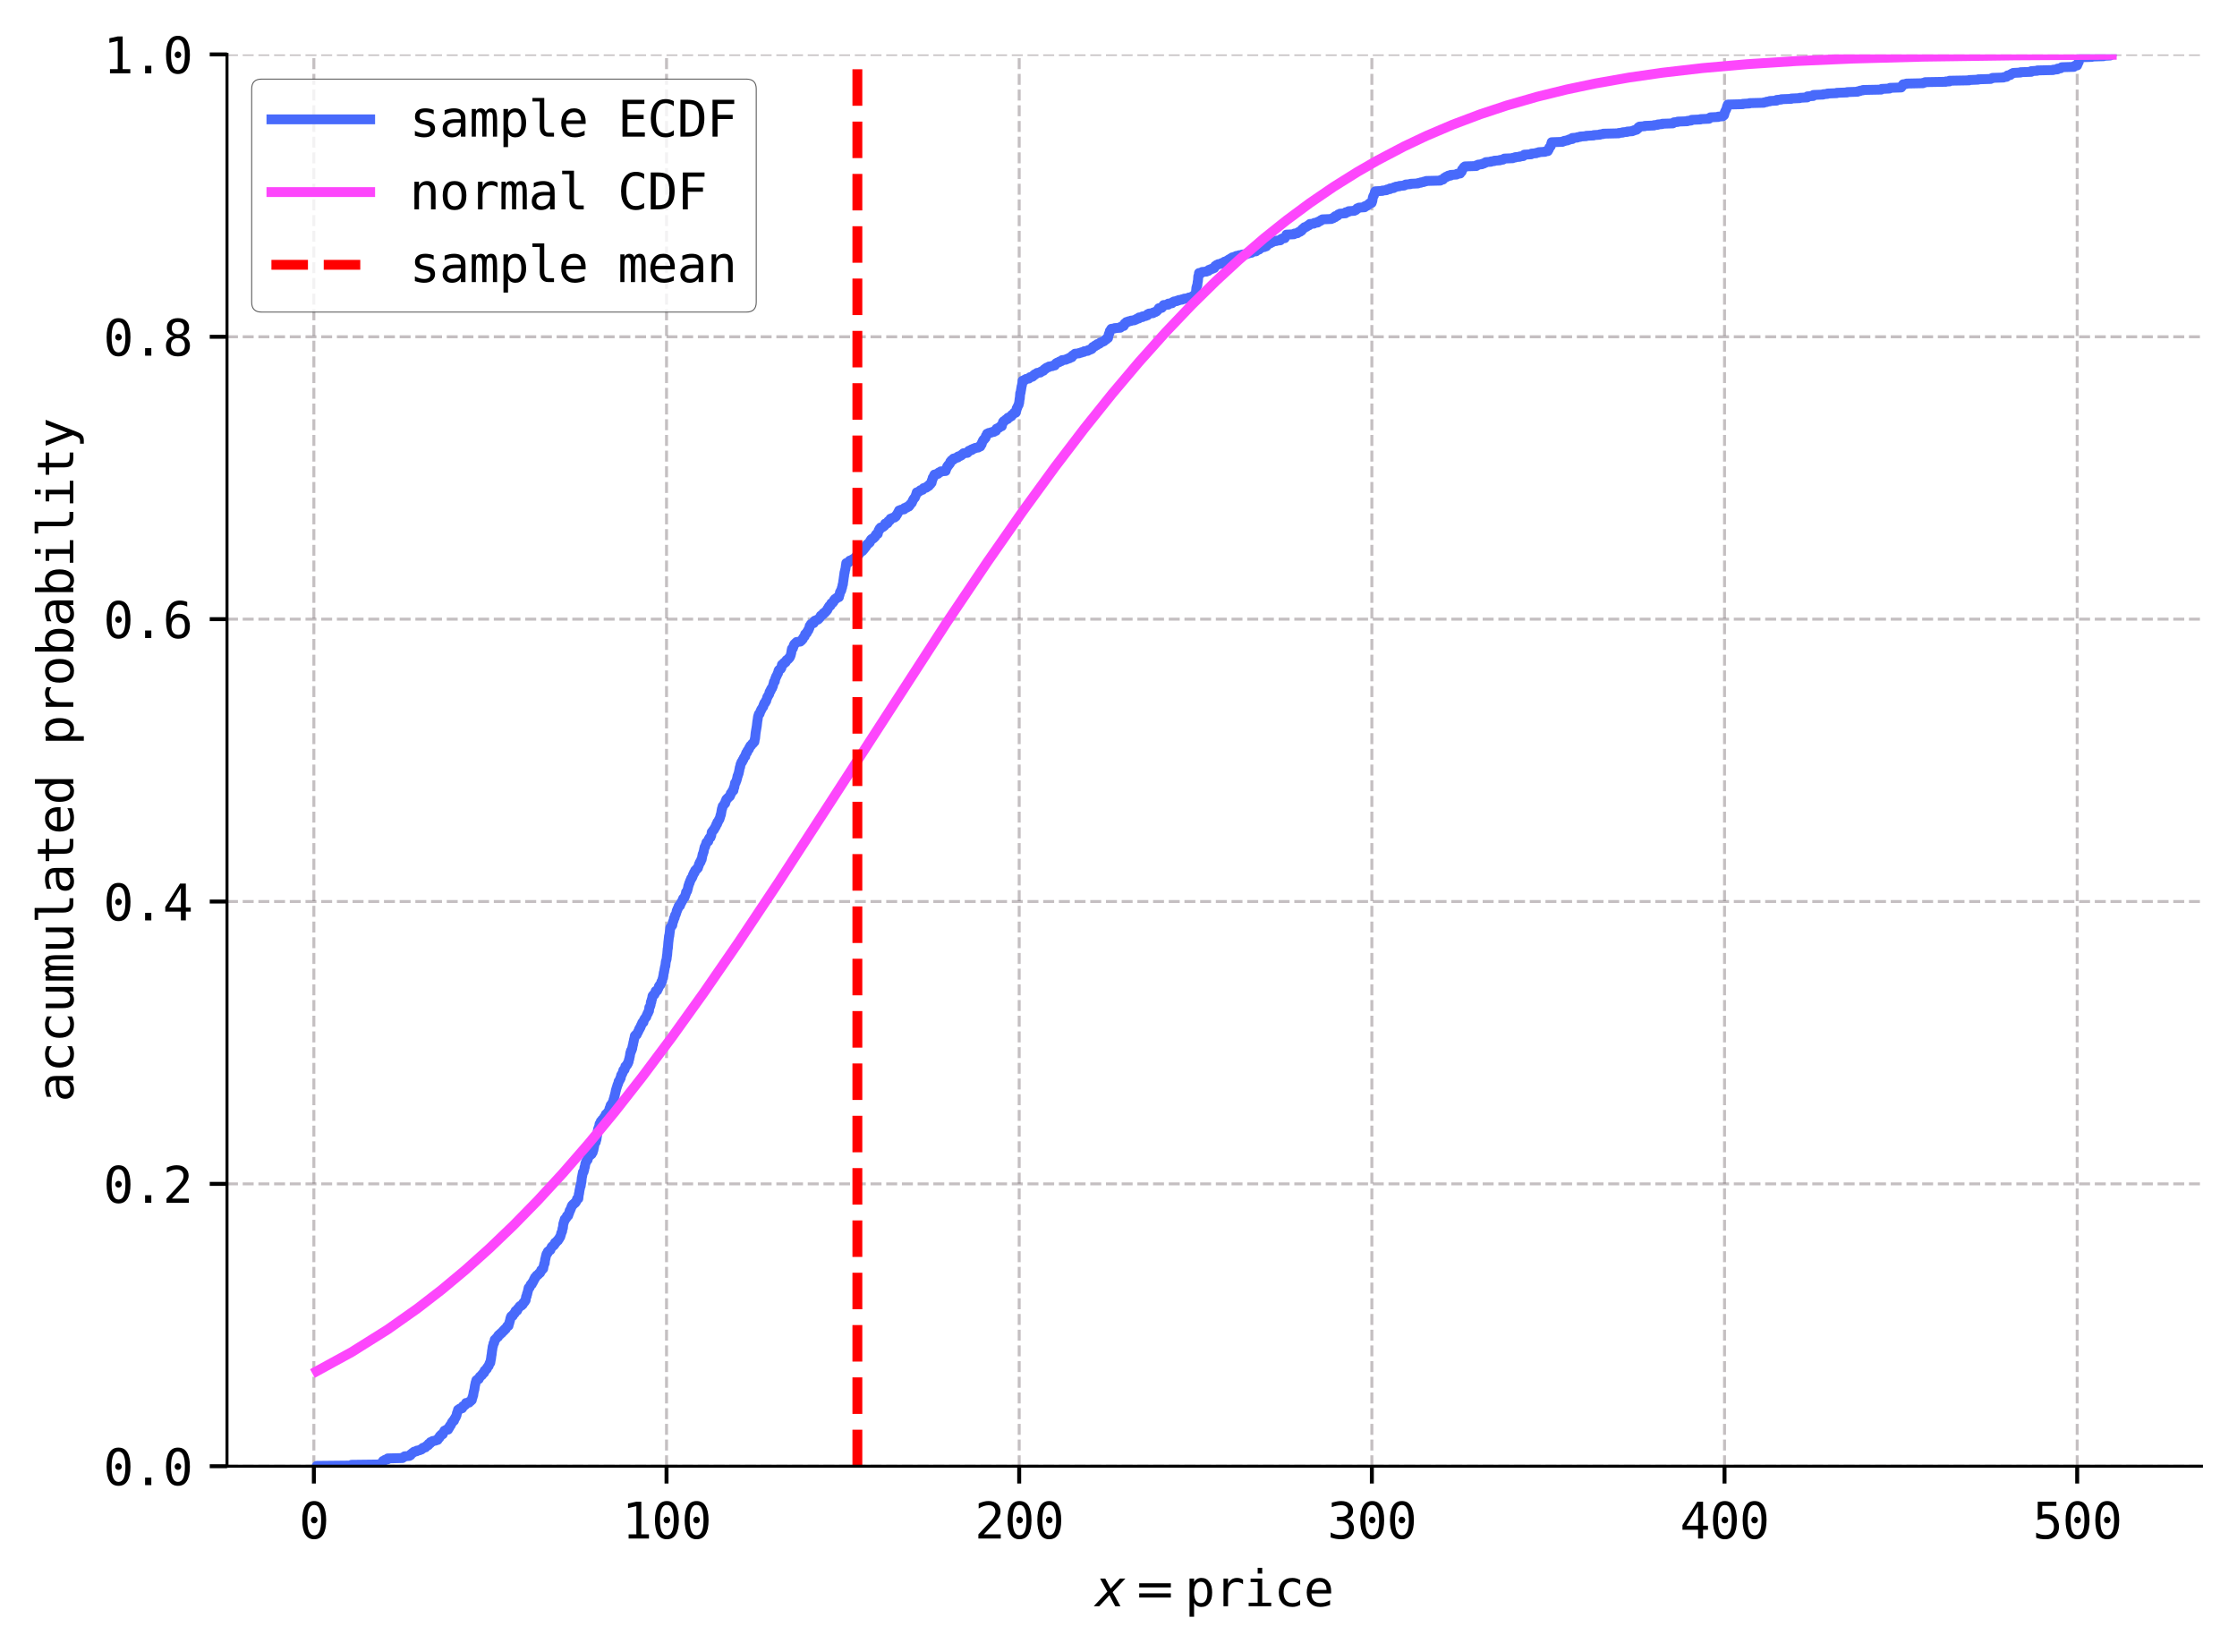 <?xml version="1.0" encoding="utf-8" standalone="no"?>
<!DOCTYPE svg PUBLIC "-//W3C//DTD SVG 1.1//EN"
  "http://www.w3.org/Graphics/SVG/1.1/DTD/svg11.dtd">
<svg xmlns:xlink="http://www.w3.org/1999/xlink" width="453.222pt" height="334.688pt" viewBox="0 0 453.222 334.688" xmlns="http://www.w3.org/2000/svg" version="1.1">
 <defs>
  <style type="text/css">*{stroke-linejoin: round; stroke-linecap: butt}</style>
 </defs>
 <g id="figure_1">
  <g id="patch_1">
   <path d="M 0 334.688 
L 453.222 334.688 
L 453.222 0 
L 0 0 
z
" style="fill: #ffffff"/>
  </g>
  <g id="axes_1">
   <g id="patch_2">
    <path d="M 45.992 297.026 
L 446.022 297.026 
L 446.022 11.026 
L 45.992 11.026 
z
" style="fill: #ffffff"/>
   </g>
   <g id="matplotlib.axis_1">
    <g id="xtick_1">
     <g id="line2d_1">
      <path d="M 63.589 297.026 
L 63.589 11.026 
" clip-path="url(#pc0c25af6a5)" style="fill: none; stroke-dasharray: 2.22,0.96; stroke-dashoffset: 0; stroke: #6c6066; stroke-opacity: 0.4; stroke-width: 0.6"/>
     </g>
     <g id="line2d_2">
      <defs>
       <path id="m4c64aa5529" d="M 0 0 
L 0 3.5 
" style="stroke: #000000; stroke-width: 0.8"/>
      </defs>
      <g>
       <use xlink:href="#m4c64aa5529" x="63.589" y="297.026" style="stroke: #000000; stroke-width: 0.8"/>
      </g>
     </g>
     <g id="text_1">
      <!-- 0 -->
      <g transform="translate(60.579 311.677) scale(0.1 -0.1)">
       <defs>
        <path id="DejaVuSansMono-30" d="M 1509 2344 
Q 1509 2516 1629 2641 
Q 1750 2766 1919 2766 
Q 2094 2766 2219 2641 
Q 2344 2516 2344 2344 
Q 2344 2169 2220 2047 
Q 2097 1925 1919 1925 
Q 1744 1925 1626 2044 
Q 1509 2163 1509 2344 
z
M 1925 4250 
Q 1484 4250 1267 3775 
Q 1050 3300 1050 2328 
Q 1050 1359 1267 884 
Q 1484 409 1925 409 
Q 2369 409 2586 884 
Q 2803 1359 2803 2328 
Q 2803 3300 2586 3775 
Q 2369 4250 1925 4250 
z
M 1925 4750 
Q 2672 4750 3055 4137 
Q 3438 3525 3438 2328 
Q 3438 1134 3055 521 
Q 2672 -91 1925 -91 
Q 1178 -91 797 521 
Q 416 1134 416 2328 
Q 416 3525 797 4137 
Q 1178 4750 1925 4750 
z
" transform="scale(0.016)"/>
       </defs>
       <use xlink:href="#DejaVuSansMono-30"/>
      </g>
     </g>
    </g>
    <g id="xtick_2">
     <g id="line2d_3">
      <path d="M 135.04 297.026 
L 135.04 11.026 
" clip-path="url(#pc0c25af6a5)" style="fill: none; stroke-dasharray: 2.22,0.96; stroke-dashoffset: 0; stroke: #6c6066; stroke-opacity: 0.4; stroke-width: 0.6"/>
     </g>
     <g id="line2d_4">
      <g>
       <use xlink:href="#m4c64aa5529" x="135.04" y="297.026" style="stroke: #000000; stroke-width: 0.8"/>
      </g>
     </g>
     <g id="text_2">
      <!-- 100 -->
      <g transform="translate(126.01 311.677) scale(0.1 -0.1)">
       <defs>
        <path id="DejaVuSansMono-31" d="M 844 531 
L 1825 531 
L 1825 4097 
L 769 3859 
L 769 4434 
L 1819 4666 
L 2450 4666 
L 2450 531 
L 3419 531 
L 3419 0 
L 844 0 
L 844 531 
z
" transform="scale(0.016)"/>
       </defs>
       <use xlink:href="#DejaVuSansMono-31"/>
       <use xlink:href="#DejaVuSansMono-30" x="60.205"/>
       <use xlink:href="#DejaVuSansMono-30" x="120.41"/>
      </g>
     </g>
    </g>
    <g id="xtick_3">
     <g id="line2d_5">
      <path d="M 206.491 297.026 
L 206.491 11.026 
" clip-path="url(#pc0c25af6a5)" style="fill: none; stroke-dasharray: 2.22,0.96; stroke-dashoffset: 0; stroke: #6c6066; stroke-opacity: 0.4; stroke-width: 0.6"/>
     </g>
     <g id="line2d_6">
      <g>
       <use xlink:href="#m4c64aa5529" x="206.491" y="297.026" style="stroke: #000000; stroke-width: 0.8"/>
      </g>
     </g>
     <g id="text_3">
      <!-- 200 -->
      <g transform="translate(197.461 311.677) scale(0.1 -0.1)">
       <defs>
        <path id="DejaVuSansMono-32" d="M 1166 531 
L 3309 531 
L 3309 0 
L 475 0 
L 475 531 
Q 1059 1147 1496 1619 
Q 1934 2091 2100 2284 
Q 2413 2666 2522 2902 
Q 2631 3138 2631 3384 
Q 2631 3775 2401 3997 
Q 2172 4219 1772 4219 
Q 1488 4219 1175 4116 
Q 863 4013 513 3803 
L 513 4441 
Q 834 4594 1145 4672 
Q 1456 4750 1759 4750 
Q 2444 4750 2861 4386 
Q 3278 4022 3278 3431 
Q 3278 3131 3139 2831 
Q 3000 2531 2688 2169 
Q 2513 1966 2180 1606 
Q 1847 1247 1166 531 
z
" transform="scale(0.016)"/>
       </defs>
       <use xlink:href="#DejaVuSansMono-32"/>
       <use xlink:href="#DejaVuSansMono-30" x="60.205"/>
       <use xlink:href="#DejaVuSansMono-30" x="120.41"/>
      </g>
     </g>
    </g>
    <g id="xtick_4">
     <g id="line2d_7">
      <path d="M 277.942 297.026 
L 277.942 11.026 
" clip-path="url(#pc0c25af6a5)" style="fill: none; stroke-dasharray: 2.22,0.96; stroke-dashoffset: 0; stroke: #6c6066; stroke-opacity: 0.4; stroke-width: 0.6"/>
     </g>
     <g id="line2d_8">
      <g>
       <use xlink:href="#m4c64aa5529" x="277.942" y="297.026" style="stroke: #000000; stroke-width: 0.8"/>
      </g>
     </g>
     <g id="text_4">
      <!-- 300 -->
      <g transform="translate(268.912 311.677) scale(0.1 -0.1)">
       <defs>
        <path id="DejaVuSansMono-33" d="M 2425 2497 
Q 2884 2375 3128 2064 
Q 3372 1753 3372 1288 
Q 3372 644 2939 276 
Q 2506 -91 1741 -91 
Q 1419 -91 1084 -31 
Q 750 28 428 141 
L 428 769 
Q 747 603 1056 522 
Q 1366 441 1672 441 
Q 2191 441 2469 675 
Q 2747 909 2747 1350 
Q 2747 1756 2469 1995 
Q 2191 2234 1716 2234 
L 1234 2234 
L 1234 2753 
L 1716 2753 
Q 2150 2753 2394 2943 
Q 2638 3134 2638 3475 
Q 2638 3834 2411 4026 
Q 2184 4219 1766 4219 
Q 1488 4219 1191 4156 
Q 894 4094 569 3969 
L 569 4550 
Q 947 4650 1242 4700 
Q 1538 4750 1766 4750 
Q 2447 4750 2855 4408 
Q 3263 4066 3263 3500 
Q 3263 3116 3048 2859 
Q 2834 2603 2425 2497 
z
" transform="scale(0.016)"/>
       </defs>
       <use xlink:href="#DejaVuSansMono-33"/>
       <use xlink:href="#DejaVuSansMono-30" x="60.205"/>
       <use xlink:href="#DejaVuSansMono-30" x="120.41"/>
      </g>
     </g>
    </g>
    <g id="xtick_5">
     <g id="line2d_9">
      <path d="M 349.393 297.026 
L 349.393 11.026 
" clip-path="url(#pc0c25af6a5)" style="fill: none; stroke-dasharray: 2.22,0.96; stroke-dashoffset: 0; stroke: #6c6066; stroke-opacity: 0.4; stroke-width: 0.6"/>
     </g>
     <g id="line2d_10">
      <g>
       <use xlink:href="#m4c64aa5529" x="349.393" y="297.026" style="stroke: #000000; stroke-width: 0.8"/>
      </g>
     </g>
     <g id="text_5">
      <!-- 400 -->
      <g transform="translate(340.363 311.677) scale(0.1 -0.1)">
       <defs>
        <path id="DejaVuSansMono-34" d="M 2297 4091 
L 825 1625 
L 2297 1625 
L 2297 4091 
z
M 2194 4666 
L 2925 4666 
L 2925 1625 
L 3547 1625 
L 3547 1113 
L 2925 1113 
L 2925 0 
L 2297 0 
L 2297 1113 
L 319 1113 
L 319 1709 
L 2194 4666 
z
" transform="scale(0.016)"/>
       </defs>
       <use xlink:href="#DejaVuSansMono-34"/>
       <use xlink:href="#DejaVuSansMono-30" x="60.205"/>
       <use xlink:href="#DejaVuSansMono-30" x="120.41"/>
      </g>
     </g>
    </g>
    <g id="xtick_6">
     <g id="line2d_11">
      <path d="M 420.844 297.026 
L 420.844 11.026 
" clip-path="url(#pc0c25af6a5)" style="fill: none; stroke-dasharray: 2.22,0.96; stroke-dashoffset: 0; stroke: #6c6066; stroke-opacity: 0.4; stroke-width: 0.6"/>
     </g>
     <g id="line2d_12">
      <g>
       <use xlink:href="#m4c64aa5529" x="420.844" y="297.026" style="stroke: #000000; stroke-width: 0.8"/>
      </g>
     </g>
     <g id="text_6">
      <!-- 500 -->
      <g transform="translate(411.813 311.677) scale(0.1 -0.1)">
       <defs>
        <path id="DejaVuSansMono-35" d="M 647 4666 
L 3009 4666 
L 3009 4134 
L 1222 4134 
L 1222 2988 
Q 1356 3038 1492 3061 
Q 1628 3084 1766 3084 
Q 2491 3084 2916 2656 
Q 3341 2228 3341 1497 
Q 3341 759 2895 334 
Q 2450 -91 1678 -91 
Q 1306 -91 998 -41 
Q 691 9 447 109 
L 447 750 
Q 734 594 1025 517 
Q 1316 441 1619 441 
Q 2141 441 2423 716 
Q 2706 991 2706 1497 
Q 2706 1997 2414 2275 
Q 2122 2553 1600 2553 
Q 1347 2553 1106 2495 
Q 866 2438 647 2322 
L 647 4666 
z
" transform="scale(0.016)"/>
       </defs>
       <use xlink:href="#DejaVuSansMono-35"/>
       <use xlink:href="#DejaVuSansMono-30" x="60.205"/>
       <use xlink:href="#DejaVuSansMono-30" x="120.41"/>
      </g>
     </g>
    </g>
    <g id="text_7">
     <!-- $x=$price -->
     <g transform="translate(221.857 325.388) scale(0.1 -0.1)">
      <defs>
       <path id="DejaVuSans-Oblique-78" d="M 3841 3500 
L 2234 1784 
L 3219 0 
L 2559 0 
L 1819 1388 
L 531 0 
L -166 0 
L 1556 1844 
L 641 3500 
L 1300 3500 
L 1972 2234 
L 3144 3500 
L 3841 3500 
z
" transform="scale(0.016)"/>
       <path id="DejaVuSans-3d" d="M 678 2906 
L 4684 2906 
L 4684 2381 
L 678 2381 
L 678 2906 
z
M 678 1631 
L 4684 1631 
L 4684 1100 
L 678 1100 
L 678 1631 
z
" transform="scale(0.016)"/>
       <path id="DejaVuSansMono-70" d="M 1172 441 
L 1172 -1331 
L 594 -1331 
L 594 3500 
L 1172 3500 
L 1172 3053 
Q 1316 3313 1555 3448 
Q 1794 3584 2106 3584 
Q 2741 3584 3102 3093 
Q 3463 2603 3463 1734 
Q 3463 881 3100 395 
Q 2738 -91 2106 -91 
Q 1788 -91 1548 45 
Q 1309 181 1172 441 
z
M 2859 1747 
Q 2859 2416 2648 2756 
Q 2438 3097 2022 3097 
Q 1603 3097 1387 2755 
Q 1172 2413 1172 1747 
Q 1172 1084 1387 740 
Q 1603 397 2022 397 
Q 2438 397 2648 737 
Q 2859 1078 2859 1747 
z
" transform="scale(0.016)"/>
       <path id="DejaVuSansMono-72" d="M 3609 2778 
Q 3425 2922 3234 2987 
Q 3044 3053 2816 3053 
Q 2278 3053 1993 2715 
Q 1709 2378 1709 1741 
L 1709 0 
L 1131 0 
L 1131 3500 
L 1709 3500 
L 1709 2816 
Q 1853 3188 2151 3386 
Q 2450 3584 2859 3584 
Q 3072 3584 3256 3531 
Q 3441 3478 3609 3366 
L 3609 2778 
z
" transform="scale(0.016)"/>
       <path id="DejaVuSansMono-69" d="M 800 3500 
L 2272 3500 
L 2272 447 
L 3413 447 
L 3413 0 
L 556 0 
L 556 447 
L 1697 447 
L 1697 3053 
L 800 3053 
L 800 3500 
z
M 1697 4863 
L 2272 4863 
L 2272 4134 
L 1697 4134 
L 1697 4863 
z
" transform="scale(0.016)"/>
       <path id="DejaVuSansMono-63" d="M 3316 178 
Q 3084 44 2839 -23 
Q 2594 -91 2338 -91 
Q 1525 -91 1067 396 
Q 609 884 609 1747 
Q 609 2609 1067 3096 
Q 1525 3584 2338 3584 
Q 2591 3584 2831 3518 
Q 3072 3453 3316 3316 
L 3316 2713 
Q 3088 2916 2858 3006 
Q 2628 3097 2338 3097 
Q 1797 3097 1506 2747 
Q 1216 2397 1216 1747 
Q 1216 1100 1508 748 
Q 1800 397 2338 397 
Q 2638 397 2875 489 
Q 3113 581 3316 775 
L 3316 178 
z
" transform="scale(0.016)"/>
       <path id="DejaVuSansMono-65" d="M 3475 1894 
L 3475 1613 
L 984 1613 
L 984 1594 
Q 984 1022 1282 709 
Q 1581 397 2125 397 
Q 2400 397 2700 484 
Q 3000 572 3341 750 
L 3341 178 
Q 3013 44 2708 -23 
Q 2403 -91 2119 -91 
Q 1303 -91 843 398 
Q 384 888 384 1747 
Q 384 2584 834 3084 
Q 1284 3584 2034 3584 
Q 2703 3584 3089 3131 
Q 3475 2678 3475 1894 
z
M 2900 2063 
Q 2888 2569 2661 2833 
Q 2434 3097 2009 3097 
Q 1594 3097 1325 2822 
Q 1056 2547 1006 2059 
L 2900 2063 
z
" transform="scale(0.016)"/>
      </defs>
      <use xlink:href="#DejaVuSans-Oblique-78" transform="translate(0 0.016)"/>
      <use xlink:href="#DejaVuSans-3d" transform="translate(78.662 0.016)"/>
      <use xlink:href="#DejaVuSansMono-70" transform="translate(181.934 0.016)"/>
      <use xlink:href="#DejaVuSansMono-72" transform="translate(242.139 0.016)"/>
      <use xlink:href="#DejaVuSansMono-69" transform="translate(302.344 0.016)"/>
      <use xlink:href="#DejaVuSansMono-63" transform="translate(362.549 0.016)"/>
      <use xlink:href="#DejaVuSansMono-65" transform="translate(422.754 0.016)"/>
     </g>
    </g>
   </g>
   <g id="matplotlib.axis_2">
    <g id="ytick_1">
     <g id="line2d_13">
      <path d="M 45.992 297.026 
L 446.022 297.026 
" clip-path="url(#pc0c25af6a5)" style="fill: none; stroke-dasharray: 2.22,0.96; stroke-dashoffset: 0; stroke: #6c6066; stroke-opacity: 0.4; stroke-width: 0.6"/>
     </g>
     <g id="line2d_14">
      <defs>
       <path id="m0a433d8c7f" d="M 0 0 
L -3.5 0 
" style="stroke: #000000; stroke-width: 0.8"/>
      </defs>
      <g>
       <use xlink:href="#m0a433d8c7f" x="45.992" y="297.026" style="stroke: #000000; stroke-width: 0.8"/>
      </g>
     </g>
     <g id="text_8">
      <!-- 0.0 -->
      <g transform="translate(20.931 300.852) scale(0.1 -0.1)">
       <defs>
        <path id="DejaVuSansMono-2e" d="M 1528 953 
L 2316 953 
L 2316 0 
L 1528 0 
L 1528 953 
z
" transform="scale(0.016)"/>
       </defs>
       <use xlink:href="#DejaVuSansMono-30"/>
       <use xlink:href="#DejaVuSansMono-2e" x="60.205"/>
       <use xlink:href="#DejaVuSansMono-30" x="120.41"/>
      </g>
     </g>
    </g>
    <g id="ytick_2">
     <g id="line2d_15">
      <path d="M 45.992 239.826 
L 446.022 239.826 
" clip-path="url(#pc0c25af6a5)" style="fill: none; stroke-dasharray: 2.22,0.96; stroke-dashoffset: 0; stroke: #6c6066; stroke-opacity: 0.4; stroke-width: 0.6"/>
     </g>
     <g id="line2d_16">
      <g>
       <use xlink:href="#m0a433d8c7f" x="45.992" y="239.826" style="stroke: #000000; stroke-width: 0.8"/>
      </g>
     </g>
     <g id="text_9">
      <!-- 0.2 -->
      <g transform="translate(20.931 243.652) scale(0.1 -0.1)">
       <use xlink:href="#DejaVuSansMono-30"/>
       <use xlink:href="#DejaVuSansMono-2e" x="60.205"/>
       <use xlink:href="#DejaVuSansMono-32" x="120.41"/>
      </g>
     </g>
    </g>
    <g id="ytick_3">
     <g id="line2d_17">
      <path d="M 45.992 182.626 
L 446.022 182.626 
" clip-path="url(#pc0c25af6a5)" style="fill: none; stroke-dasharray: 2.22,0.96; stroke-dashoffset: 0; stroke: #6c6066; stroke-opacity: 0.4; stroke-width: 0.6"/>
     </g>
     <g id="line2d_18">
      <g>
       <use xlink:href="#m0a433d8c7f" x="45.992" y="182.626" style="stroke: #000000; stroke-width: 0.8"/>
      </g>
     </g>
     <g id="text_10">
      <!-- 0.4 -->
      <g transform="translate(20.931 186.452) scale(0.1 -0.1)">
       <use xlink:href="#DejaVuSansMono-30"/>
       <use xlink:href="#DejaVuSansMono-2e" x="60.205"/>
       <use xlink:href="#DejaVuSansMono-34" x="120.41"/>
      </g>
     </g>
    </g>
    <g id="ytick_4">
     <g id="line2d_19">
      <path d="M 45.992 125.426 
L 446.022 125.426 
" clip-path="url(#pc0c25af6a5)" style="fill: none; stroke-dasharray: 2.22,0.96; stroke-dashoffset: 0; stroke: #6c6066; stroke-opacity: 0.4; stroke-width: 0.6"/>
     </g>
     <g id="line2d_20">
      <g>
       <use xlink:href="#m0a433d8c7f" x="45.992" y="125.426" style="stroke: #000000; stroke-width: 0.8"/>
      </g>
     </g>
     <g id="text_11">
      <!-- 0.6 -->
      <g transform="translate(20.931 129.252) scale(0.1 -0.1)">
       <defs>
        <path id="DejaVuSansMono-36" d="M 3097 4563 
L 3097 3981 
Q 2900 4097 2678 4158 
Q 2456 4219 2216 4219 
Q 1616 4219 1306 3767 
Q 997 3316 997 2438 
Q 1147 2750 1412 2917 
Q 1678 3084 2022 3084 
Q 2697 3084 3067 2670 
Q 3438 2256 3438 1497 
Q 3438 741 3056 325 
Q 2675 -91 1984 -91 
Q 1172 -91 794 492 
Q 416 1075 416 2328 
Q 416 3509 870 4129 
Q 1325 4750 2188 4750 
Q 2419 4750 2650 4701 
Q 2881 4653 3097 4563 
z
M 1972 2591 
Q 1569 2591 1337 2300 
Q 1106 2009 1106 1497 
Q 1106 984 1337 693 
Q 1569 403 1972 403 
Q 2391 403 2603 679 
Q 2816 956 2816 1497 
Q 2816 2041 2603 2316 
Q 2391 2591 1972 2591 
z
" transform="scale(0.016)"/>
       </defs>
       <use xlink:href="#DejaVuSansMono-30"/>
       <use xlink:href="#DejaVuSansMono-2e" x="60.205"/>
       <use xlink:href="#DejaVuSansMono-36" x="120.41"/>
      </g>
     </g>
    </g>
    <g id="ytick_5">
     <g id="line2d_21">
      <path d="M 45.992 68.226 
L 446.022 68.226 
" clip-path="url(#pc0c25af6a5)" style="fill: none; stroke-dasharray: 2.22,0.96; stroke-dashoffset: 0; stroke: #6c6066; stroke-opacity: 0.4; stroke-width: 0.6"/>
     </g>
     <g id="line2d_22">
      <g>
       <use xlink:href="#m0a433d8c7f" x="45.992" y="68.226" style="stroke: #000000; stroke-width: 0.8"/>
      </g>
     </g>
     <g id="text_12">
      <!-- 0.8 -->
      <g transform="translate(20.931 72.052) scale(0.1 -0.1)">
       <defs>
        <path id="DejaVuSansMono-38" d="M 1925 2216 
Q 1503 2216 1273 1980 
Q 1044 1744 1044 1313 
Q 1044 881 1276 642 
Q 1509 403 1925 403 
Q 2350 403 2579 639 
Q 2809 875 2809 1313 
Q 2809 1741 2576 1978 
Q 2344 2216 1925 2216 
z
M 1375 2478 
Q 972 2581 745 2862 
Q 519 3144 519 3541 
Q 519 4097 897 4423 
Q 1275 4750 1925 4750 
Q 2578 4750 2956 4423 
Q 3334 4097 3334 3541 
Q 3334 3144 3107 2862 
Q 2881 2581 2478 2478 
Q 2947 2375 3195 2062 
Q 3444 1750 3444 1253 
Q 3444 622 3041 265 
Q 2638 -91 1925 -91 
Q 1213 -91 811 264 
Q 409 619 409 1247 
Q 409 1747 657 2061 
Q 906 2375 1375 2478 
z
M 1147 3481 
Q 1147 3106 1347 2909 
Q 1547 2713 1925 2713 
Q 2306 2713 2506 2909 
Q 2706 3106 2706 3481 
Q 2706 3863 2507 4063 
Q 2309 4263 1925 4263 
Q 1547 4263 1347 4061 
Q 1147 3859 1147 3481 
z
" transform="scale(0.016)"/>
       </defs>
       <use xlink:href="#DejaVuSansMono-30"/>
       <use xlink:href="#DejaVuSansMono-2e" x="60.205"/>
       <use xlink:href="#DejaVuSansMono-38" x="120.41"/>
      </g>
     </g>
    </g>
    <g id="ytick_6">
     <g id="line2d_23">
      <path d="M 45.992 11.026 
L 446.022 11.026 
" clip-path="url(#pc0c25af6a5)" style="fill: none; stroke-dasharray: 2.22,0.96; stroke-dashoffset: 0; stroke: #6c6066; stroke-opacity: 0.4; stroke-width: 0.6"/>
     </g>
     <g id="line2d_24">
      <g>
       <use xlink:href="#m0a433d8c7f" x="45.992" y="11.026" style="stroke: #000000; stroke-width: 0.8"/>
      </g>
     </g>
     <g id="text_13">
      <!-- 1.0 -->
      <g transform="translate(20.931 14.852) scale(0.1 -0.1)">
       <use xlink:href="#DejaVuSansMono-31"/>
       <use xlink:href="#DejaVuSansMono-2e" x="60.205"/>
       <use xlink:href="#DejaVuSansMono-30" x="120.41"/>
      </g>
     </g>
    </g>
    <g id="text_14">
     <!-- accumulated probability -->
     <g transform="translate(14.852 223.259) rotate(-90) scale(0.1 -0.1)">
      <defs>
       <path id="DejaVuSansMono-61" d="M 2194 1759 
L 2003 1759 
Q 1500 1759 1245 1582 
Q 991 1406 991 1056 
Q 991 741 1181 566 
Q 1372 391 1709 391 
Q 2184 391 2456 720 
Q 2728 1050 2731 1631 
L 2731 1759 
L 2194 1759 
z
M 3309 1997 
L 3309 0 
L 2731 0 
L 2731 519 
Q 2547 206 2267 57 
Q 1988 -91 1588 -91 
Q 1053 -91 734 211 
Q 416 513 416 1019 
Q 416 1603 808 1906 
Q 1200 2209 1959 2209 
L 2731 2209 
L 2731 2300 
Q 2728 2719 2518 2908 
Q 2309 3097 1850 3097 
Q 1556 3097 1256 3012 
Q 956 2928 672 2766 
L 672 3341 
Q 991 3463 1283 3523 
Q 1575 3584 1850 3584 
Q 2284 3584 2592 3456 
Q 2900 3328 3091 3072 
Q 3209 2916 3259 2686 
Q 3309 2456 3309 1997 
z
" transform="scale(0.016)"/>
       <path id="DejaVuSansMono-75" d="M 609 1325 
L 609 3494 
L 1184 3494 
L 1184 1325 
Q 1184 853 1351 631 
Q 1519 409 1869 409 
Q 2275 409 2490 695 
Q 2706 981 2706 1516 
L 2706 3494 
L 3284 3494 
L 3284 0 
L 2706 0 
L 2706 525 
Q 2553 222 2289 65 
Q 2025 -91 1672 -91 
Q 1134 -91 871 261 
Q 609 613 609 1325 
z
" transform="scale(0.016)"/>
       <path id="DejaVuSansMono-6d" d="M 2113 3144 
Q 2219 3369 2383 3476 
Q 2547 3584 2778 3584 
Q 3200 3584 3373 3257 
Q 3547 2931 3547 2028 
L 3547 0 
L 3022 0 
L 3022 2003 
Q 3022 2744 2939 2923 
Q 2856 3103 2638 3103 
Q 2388 3103 2295 2911 
Q 2203 2719 2203 2003 
L 2203 0 
L 1678 0 
L 1678 2003 
Q 1678 2753 1589 2928 
Q 1500 3103 1269 3103 
Q 1041 3103 952 2911 
Q 863 2719 863 2003 
L 863 0 
L 341 0 
L 341 3500 
L 863 3500 
L 863 3200 
Q 966 3388 1120 3486 
Q 1275 3584 1472 3584 
Q 1709 3584 1867 3475 
Q 2025 3366 2113 3144 
z
" transform="scale(0.016)"/>
       <path id="DejaVuSansMono-6c" d="M 1997 1269 
Q 1997 881 2139 684 
Q 2281 488 2559 488 
L 3231 488 
L 3231 0 
L 2503 0 
Q 1988 0 1705 331 
Q 1422 663 1422 1269 
L 1422 4447 
L 500 4447 
L 500 4897 
L 1997 4897 
L 1997 1269 
z
" transform="scale(0.016)"/>
       <path id="DejaVuSansMono-74" d="M 1919 4494 
L 1919 3500 
L 3225 3500 
L 3225 3053 
L 1919 3053 
L 1919 1153 
Q 1919 766 2066 612 
Q 2213 459 2578 459 
L 3225 459 
L 3225 0 
L 2522 0 
Q 1875 0 1609 259 
Q 1344 519 1344 1153 
L 1344 3053 
L 409 3053 
L 409 3500 
L 1344 3500 
L 1344 4494 
L 1919 4494 
z
" transform="scale(0.016)"/>
       <path id="DejaVuSansMono-64" d="M 2681 3053 
L 2681 4863 
L 3256 4863 
L 3256 0 
L 2681 0 
L 2681 441 
Q 2538 181 2298 45 
Q 2059 -91 1747 -91 
Q 1113 -91 748 401 
Q 384 894 384 1759 
Q 384 2613 750 3098 
Q 1116 3584 1747 3584 
Q 2063 3584 2303 3448 
Q 2544 3313 2681 3053 
z
M 991 1747 
Q 991 1078 1203 737 
Q 1416 397 1831 397 
Q 2247 397 2464 740 
Q 2681 1084 2681 1747 
Q 2681 2413 2464 2755 
Q 2247 3097 1831 3097 
Q 1416 3097 1203 2756 
Q 991 2416 991 1747 
z
" transform="scale(0.016)"/>
       <path id="DejaVuSansMono-20" transform="scale(0.016)"/>
       <path id="DejaVuSansMono-6f" d="M 1925 3097 
Q 1488 3097 1263 2756 
Q 1038 2416 1038 1747 
Q 1038 1081 1263 739 
Q 1488 397 1925 397 
Q 2366 397 2591 739 
Q 2816 1081 2816 1747 
Q 2816 2416 2591 2756 
Q 2366 3097 1925 3097 
z
M 1925 3584 
Q 2653 3584 3039 3112 
Q 3425 2641 3425 1747 
Q 3425 850 3040 379 
Q 2656 -91 1925 -91 
Q 1197 -91 812 379 
Q 428 850 428 1747 
Q 428 2641 812 3112 
Q 1197 3584 1925 3584 
z
" transform="scale(0.016)"/>
       <path id="DejaVuSansMono-62" d="M 2869 1747 
Q 2869 2416 2656 2756 
Q 2444 3097 2028 3097 
Q 1609 3097 1393 2755 
Q 1178 2413 1178 1747 
Q 1178 1084 1393 740 
Q 1609 397 2028 397 
Q 2444 397 2656 737 
Q 2869 1078 2869 1747 
z
M 1178 3053 
Q 1316 3309 1558 3446 
Q 1800 3584 2119 3584 
Q 2750 3584 3112 3098 
Q 3475 2613 3475 1759 
Q 3475 894 3111 401 
Q 2747 -91 2113 -91 
Q 1800 -91 1561 45 
Q 1322 181 1178 441 
L 1178 0 
L 603 0 
L 603 4863 
L 1178 4863 
L 1178 3053 
z
" transform="scale(0.016)"/>
       <path id="DejaVuSansMono-79" d="M 2681 1125 
Q 2538 759 2316 163 
Q 2006 -663 1900 -844 
Q 1756 -1088 1540 -1209 
Q 1325 -1331 1038 -1331 
L 575 -1331 
L 575 -850 
L 916 -850 
Q 1169 -850 1312 -703 
Q 1456 -556 1678 56 
L 325 3500 
L 934 3500 
L 1972 763 
L 2994 3500 
L 3603 3500 
L 2681 1125 
z
" transform="scale(0.016)"/>
      </defs>
      <use xlink:href="#DejaVuSansMono-61"/>
      <use xlink:href="#DejaVuSansMono-63" x="60.205"/>
      <use xlink:href="#DejaVuSansMono-63" x="120.41"/>
      <use xlink:href="#DejaVuSansMono-75" x="180.615"/>
      <use xlink:href="#DejaVuSansMono-6d" x="240.82"/>
      <use xlink:href="#DejaVuSansMono-75" x="301.025"/>
      <use xlink:href="#DejaVuSansMono-6c" x="361.23"/>
      <use xlink:href="#DejaVuSansMono-61" x="421.436"/>
      <use xlink:href="#DejaVuSansMono-74" x="481.641"/>
      <use xlink:href="#DejaVuSansMono-65" x="541.846"/>
      <use xlink:href="#DejaVuSansMono-64" x="602.051"/>
      <use xlink:href="#DejaVuSansMono-20" x="662.256"/>
      <use xlink:href="#DejaVuSansMono-70" x="722.461"/>
      <use xlink:href="#DejaVuSansMono-72" x="782.666"/>
      <use xlink:href="#DejaVuSansMono-6f" x="842.871"/>
      <use xlink:href="#DejaVuSansMono-62" x="903.076"/>
      <use xlink:href="#DejaVuSansMono-61" x="963.281"/>
      <use xlink:href="#DejaVuSansMono-62" x="1023.486"/>
      <use xlink:href="#DejaVuSansMono-69" x="1083.691"/>
      <use xlink:href="#DejaVuSansMono-6c" x="1143.896"/>
      <use xlink:href="#DejaVuSansMono-69" x="1204.102"/>
      <use xlink:href="#DejaVuSansMono-74" x="1264.307"/>
      <use xlink:href="#DejaVuSansMono-79" x="1324.512"/>
     </g>
    </g>
   </g>
   <g id="line2d_25">
    <path d="M 64.175 297.026 
L 64.175 296.954 
L 71.192 296.882 
L 71.206 296.738 
L 77.279 296.666 
L 77.387 296.306 
L 77.444 296.234 
L 77.501 296.09 
L 77.608 296.018 
L 77.608 295.946 
L 77.887 295.874 
L 77.994 295.73 
L 78.487 295.658 
L 78.551 295.442 
L 81.545 295.37 
L 81.624 295.226 
L 81.881 295.154 
L 81.988 295.01 
L 82.938 294.938 
L 82.938 294.866 
L 83.181 294.794 
L 83.238 294.578 
L 83.424 294.506 
L 83.424 294.434 
L 83.596 294.362 
L 83.596 294.29 
L 83.81 294.218 
L 83.903 294.074 
L 84.403 294.002 
L 84.467 293.858 
L 85.025 293.786 
L 85.025 293.714 
L 85.389 293.642 
L 85.425 293.498 
L 85.689 293.426 
L 85.704 293.282 
L 86.197 293.21 
L 86.289 292.994 
L 86.468 292.922 
L 86.468 292.85 
L 86.761 292.778 
L 86.825 292.49 
L 87.14 292.418 
L 87.225 292.13 
L 87.59 292.058 
L 87.668 291.913 
L 88.247 291.841 
L 88.247 291.769 
L 88.669 291.697 
L 88.776 291.481 
L 88.862 291.409 
L 88.869 291.265 
L 89.012 291.265 
L 89.012 291.193 
L 89.119 290.905 
L 89.333 290.833 
L 89.398 290.617 
L 89.712 290.545 
L 89.812 290.257 
L 89.841 290.185 
L 89.926 290.041 
L 89.969 289.969 
L 90.041 289.825 
L 90.319 289.753 
L 90.319 289.681 
L 90.784 289.609 
L 90.862 289.249 
L 91.048 289.177 
L 91.155 288.817 
L 91.312 288.745 
L 91.412 288.457 
L 91.491 288.385 
L 91.548 288.169 
L 91.684 288.097 
L 91.755 287.881 
L 91.984 287.809 
L 92.063 287.449 
L 92.177 287.377 
L 92.241 287.161 
L 92.341 287.089 
L 92.434 286.801 
L 92.491 286.729 
L 92.584 286.225 
L 92.627 286.153 
L 92.727 285.937 
L 92.741 285.937 
L 92.741 285.865 
L 92.806 285.577 
L 93.092 285.505 
L 93.127 285.361 
L 93.627 285.289 
L 93.735 285.073 
L 93.749 285.001 
L 93.792 284.857 
L 94.042 284.785 
L 94.135 284.641 
L 94.306 284.569 
L 94.413 284.209 
L 95.035 284.137 
L 95.128 283.921 
L 95.357 283.849 
L 95.464 283.705 
L 95.585 283.633 
L 95.692 283.129 
L 95.75 283.057 
L 95.857 282.625 
L 95.885 282.625 
L 95.885 282.553 
L 95.985 281.905 
L 96.021 281.833 
L 96.128 281.401 
L 96.135 281.401 
L 96.135 281.329 
L 96.243 280.609 
L 96.278 280.537 
L 96.371 280.033 
L 96.414 279.961 
L 96.514 279.601 
L 96.7 279.529 
L 96.7 279.457 
L 96.993 279.385 
L 97.086 279.097 
L 97.193 279.025 
L 97.214 278.881 
L 97.357 278.809 
L 97.464 278.665 
L 97.629 278.593 
L 97.65 278.449 
L 97.793 278.377 
L 97.879 278.161 
L 98.086 278.089 
L 98.186 277.657 
L 98.379 277.585 
L 98.479 277.369 
L 98.643 277.297 
L 98.722 277.009 
L 98.8 276.937 
L 98.886 276.793 
L 99.001 276.721 
L 99.086 276.433 
L 99.143 276.361 
L 99.201 276.145 
L 99.329 276.073 
L 99.436 275.425 
L 99.465 275.353 
L 99.565 274.561 
L 99.594 274.489 
L 99.701 273.552 
L 99.729 273.48 
L 99.822 272.76 
L 99.887 272.688 
L 99.994 272.112 
L 100.122 272.04 
L 100.229 271.392 
L 100.43 271.32 
L 100.515 271.104 
L 100.622 271.032 
L 100.715 270.888 
L 100.915 270.816 
L 100.958 270.528 
L 101.101 270.456 
L 101.101 270.384 
L 101.366 270.312 
L 101.423 270.096 
L 101.68 270.024 
L 101.78 269.808 
L 101.866 269.808 
L 101.866 269.736 
L 101.866 269.664 
L 102.109 269.592 
L 102.202 269.304 
L 102.459 269.232 
L 102.566 268.944 
L 102.68 268.872 
L 102.759 268.656 
L 103.023 268.584 
L 103.109 268.152 
L 103.166 268.08 
L 103.273 267.648 
L 103.309 267.576 
L 103.416 267.072 
L 103.445 267 
L 103.509 266.784 
L 103.588 266.784 
L 103.588 266.712 
L 103.588 266.64 
L 103.888 266.568 
L 103.974 266.28 
L 104.116 266.208 
L 104.174 266.064 
L 104.259 266.064 
L 104.259 265.992 
L 104.259 265.92 
L 104.402 265.848 
L 104.452 265.56 
L 104.788 265.488 
L 104.888 265.128 
L 105.017 265.056 
L 105.095 264.912 
L 105.188 264.84 
L 105.238 264.696 
L 105.381 264.624 
L 105.381 264.552 
L 105.674 264.48 
L 105.724 264.336 
L 105.903 264.264 
L 105.988 263.976 
L 106.138 263.904 
L 106.231 263.76 
L 106.324 263.688 
L 106.36 263.472 
L 106.496 263.4 
L 106.589 262.68 
L 106.696 262.608 
L 106.767 262.104 
L 106.832 262.104 
L 106.832 262.032 
L 106.939 261.6 
L 106.967 261.528 
L 107.067 261.024 
L 107.103 260.952 
L 107.103 260.88 
L 107.31 260.808 
L 107.417 260.448 
L 107.482 260.376 
L 107.517 260.232 
L 107.746 260.16 
L 107.81 259.872 
L 107.946 259.8 
L 107.989 259.584 
L 108.103 259.512 
L 108.196 259.152 
L 108.332 259.08 
L 108.382 258.792 
L 108.546 258.72 
L 108.632 258.504 
L 108.746 258.432 
L 108.746 258.36 
L 108.961 258.288 
L 108.961 258.216 
L 109.111 258.144 
L 109.218 257.928 
L 109.432 257.856 
L 109.511 257.64 
L 109.575 257.568 
L 109.654 257.28 
L 109.868 257.208 
L 109.868 257.208 
L 109.89 257.064 
L 110.054 256.992 
L 110.154 256.416 
L 110.197 256.344 
L 110.261 255.983 
L 110.361 255.911 
L 110.447 255.119 
L 110.497 255.047 
L 110.59 254.543 
L 110.626 254.471 
L 110.704 254.111 
L 110.769 254.039 
L 110.769 253.967 
L 110.919 253.895 
L 110.997 253.535 
L 111.183 253.463 
L 111.262 253.319 
L 111.497 253.247 
L 111.604 252.959 
L 111.662 252.887 
L 111.762 252.599 
L 111.919 252.527 
L 111.969 252.383 
L 112.198 252.311 
L 112.248 252.167 
L 112.369 252.095 
L 112.448 251.735 
L 112.691 251.663 
L 112.712 251.519 
L 112.883 251.447 
L 112.919 251.303 
L 113.055 251.303 
L 113.055 251.231 
L 113.155 251.015 
L 113.284 250.943 
L 113.384 250.655 
L 113.498 250.583 
L 113.605 250.223 
L 113.634 250.151 
L 113.705 249.791 
L 113.769 249.719 
L 113.877 249.431 
L 113.891 249.431 
L 113.891 249.359 
L 113.969 248.855 
L 114.041 248.783 
L 114.141 247.847 
L 114.205 247.775 
L 114.277 247.415 
L 114.362 247.343 
L 114.405 246.983 
L 114.613 246.911 
L 114.72 246.767 
L 114.755 246.695 
L 114.855 246.335 
L 115.12 246.263 
L 115.227 245.831 
L 115.306 245.759 
L 115.413 245.255 
L 115.534 245.183 
L 115.641 244.823 
L 115.706 244.751 
L 115.806 244.391 
L 115.863 244.319 
L 115.913 244.175 
L 116.02 244.175 
L 116.02 244.103 
L 116.113 243.959 
L 116.299 243.887 
L 116.363 243.743 
L 116.556 243.671 
L 116.62 243.527 
L 116.713 243.455 
L 116.806 243.167 
L 116.878 243.095 
L 116.899 242.879 
L 117.171 242.807 
L 117.271 241.871 
L 117.321 241.799 
L 117.428 241.007 
L 117.463 240.935 
L 117.563 240.359 
L 117.642 240.287 
L 117.742 239.639 
L 117.778 239.567 
L 117.885 238.487 
L 117.921 238.415 
L 118.028 237.838 
L 118.056 237.766 
L 118.092 237.478 
L 118.228 237.406 
L 118.335 237.046 
L 118.357 236.974 
L 118.421 236.47 
L 118.499 236.398 
L 118.607 235.678 
L 118.671 235.606 
L 118.75 235.318 
L 118.807 235.318 
L 118.807 235.246 
L 118.914 235.03 
L 119.057 234.958 
L 119.157 234.526 
L 119.221 234.454 
L 119.285 234.238 
L 119.4 234.166 
L 119.4 234.094 
L 119.607 234.022 
L 119.636 233.878 
L 119.864 233.806 
L 119.957 233.518 
L 120.079 233.446 
L 120.15 233.086 
L 120.214 233.014 
L 120.314 232.51 
L 120.336 232.438 
L 120.436 231.862 
L 120.45 231.862 
L 120.45 231.79 
L 120.55 231.43 
L 120.707 231.358 
L 120.764 230.926 
L 120.843 230.854 
L 120.943 230.134 
L 120.957 230.134 
L 120.957 230.062 
L 121.057 229.342 
L 121.086 229.27 
L 121.179 228.694 
L 121.222 228.622 
L 121.315 228.334 
L 121.386 228.262 
L 121.472 227.686 
L 121.65 227.614 
L 121.722 227.182 
L 121.915 227.11 
L 122.008 226.822 
L 122.193 226.75 
L 122.301 226.534 
L 122.358 226.534 
L 122.358 226.462 
L 122.401 226.318 
L 122.565 226.246 
L 122.672 225.958 
L 122.722 225.886 
L 122.729 225.742 
L 122.887 225.67 
L 122.887 225.598 
L 123.079 225.526 
L 123.137 225.31 
L 123.244 225.31 
L 123.244 225.238 
L 123.337 225.022 
L 123.401 224.95 
L 123.501 224.518 
L 123.587 224.446 
L 123.68 224.014 
L 123.737 224.014 
L 123.737 223.942 
L 123.737 223.87 
L 123.944 223.798 
L 124.037 223.438 
L 124.101 223.366 
L 124.173 223.222 
L 124.223 223.15 
L 124.308 222.718 
L 124.38 222.646 
L 124.487 222.07 
L 124.537 221.998 
L 124.644 221.494 
L 124.673 221.422 
L 124.78 220.846 
L 124.809 220.846 
L 124.809 220.774 
L 124.916 220.413 
L 124.944 220.341 
L 125.052 219.981 
L 125.066 219.981 
L 125.066 219.909 
L 125.173 219.621 
L 125.237 219.549 
L 125.344 219.045 
L 125.452 218.973 
L 125.559 218.757 
L 125.623 218.685 
L 125.645 218.469 
L 125.759 218.397 
L 125.845 217.821 
L 125.952 217.749 
L 126.016 217.533 
L 126.095 217.461 
L 126.188 217.173 
L 126.252 217.101 
L 126.28 216.813 
L 126.402 216.741 
L 126.402 216.669 
L 126.545 216.669 
L 126.545 216.597 
L 126.645 216.309 
L 126.666 216.309 
L 126.666 216.237 
L 126.695 216.021 
L 126.881 215.949 
L 126.974 215.733 
L 127.095 215.661 
L 127.131 215.445 
L 127.245 215.373 
L 127.317 215.085 
L 127.359 215.085 
L 127.359 215.013 
L 127.431 214.653 
L 127.481 214.581 
L 127.574 214.077 
L 127.609 214.005 
L 127.702 213.285 
L 127.788 213.213 
L 127.831 212.853 
L 127.96 212.781 
L 128.038 212.421 
L 128.088 212.421 
L 128.088 212.349 
L 128.195 211.773 
L 128.238 211.701 
L 128.331 211.125 
L 128.367 211.053 
L 128.474 210.477 
L 128.517 210.405 
L 128.624 209.829 
L 128.746 209.757 
L 128.746 209.685 
L 128.996 209.613 
L 129.074 209.397 
L 129.124 209.325 
L 129.203 209.109 
L 129.246 209.109 
L 129.246 209.037 
L 129.353 208.893 
L 129.381 208.821 
L 129.489 208.461 
L 129.617 208.389 
L 129.66 208.173 
L 129.767 208.101 
L 129.867 207.741 
L 129.91 207.741 
L 129.91 207.669 
L 130.017 207.453 
L 130.046 207.453 
L 130.046 207.381 
L 130.132 207.165 
L 130.367 207.093 
L 130.453 206.661 
L 130.525 206.589 
L 130.603 206.373 
L 130.71 206.301 
L 130.818 206.085 
L 130.939 206.013 
L 131.032 205.653 
L 131.096 205.581 
L 131.189 205.293 
L 131.296 205.221 
L 131.389 204.861 
L 131.489 204.789 
L 131.554 204.069 
L 131.661 203.997 
L 131.768 203.709 
L 131.804 203.637 
L 131.868 202.989 
L 131.961 202.989 
L 131.961 202.917 
L 132.032 202.484 
L 132.097 202.412 
L 132.204 201.764 
L 132.332 201.692 
L 132.354 201.548 
L 132.59 201.476 
L 132.69 201.188 
L 132.733 201.188 
L 132.733 201.116 
L 132.84 200.756 
L 133.154 200.684 
L 133.226 200.468 
L 133.283 200.396 
L 133.39 200.18 
L 133.433 200.108 
L 133.49 199.82 
L 133.561 199.748 
L 133.626 199.604 
L 133.783 199.532 
L 133.876 199.244 
L 133.961 199.172 
L 133.997 198.884 
L 134.126 198.812 
L 134.226 198.308 
L 134.269 198.236 
L 134.376 197.732 
L 134.397 197.66 
L 134.49 197.012 
L 134.54 196.94 
L 134.64 196.292 
L 134.655 196.292 
L 134.655 196.22 
L 134.74 195.788 
L 134.797 195.716 
L 134.897 194.78 
L 134.933 194.708 
L 135.04 194.348 
L 135.055 194.276 
L 135.14 193.484 
L 135.169 193.484 
L 135.169 193.412 
L 135.269 192.188 
L 135.312 192.116 
L 135.419 190.748 
L 135.44 190.676 
L 135.548 189.596 
L 135.605 189.596 
L 135.605 189.524 
L 135.705 188.732 
L 135.719 188.732 
L 135.719 188.66 
L 135.798 187.94 
L 135.912 187.868 
L 135.941 187.724 
L 136.048 187.652 
L 136.126 187.508 
L 136.205 187.436 
L 136.312 186.86 
L 136.326 186.788 
L 136.434 186.572 
L 136.469 186.5 
L 136.555 185.996 
L 136.684 185.924 
L 136.762 185.42 
L 136.87 185.348 
L 136.97 185.06 
L 137.012 184.988 
L 137.112 184.483 
L 137.205 184.411 
L 137.262 184.123 
L 137.355 184.051 
L 137.455 183.691 
L 137.505 183.619 
L 137.505 183.547 
L 137.77 183.475 
L 137.834 183.115 
L 137.948 183.043 
L 138.048 182.755 
L 138.134 182.683 
L 138.227 182.467 
L 138.291 182.395 
L 138.399 182.035 
L 138.527 181.963 
L 138.527 181.891 
L 138.677 181.819 
L 138.784 181.531 
L 138.813 181.459 
L 138.92 181.099 
L 138.97 181.027 
L 138.992 180.739 
L 139.113 180.667 
L 139.206 180.523 
L 139.235 180.451 
L 139.327 180.091 
L 139.363 180.019 
L 139.47 179.443 
L 139.527 179.371 
L 139.635 178.939 
L 139.72 178.867 
L 139.828 178.435 
L 139.899 178.363 
L 139.999 178.075 
L 140.042 178.075 
L 140.042 178.003 
L 140.042 177.931 
L 140.185 177.859 
L 140.285 177.643 
L 140.328 177.571 
L 140.399 177.211 
L 140.499 177.139 
L 140.599 176.779 
L 140.728 176.779 
L 140.728 176.707 
L 140.828 176.347 
L 140.985 176.275 
L 141.021 176.131 
L 141.214 176.059 
L 141.242 175.915 
L 141.399 175.843 
L 141.492 175.483 
L 141.55 175.411 
L 141.621 175.051 
L 141.721 174.979 
L 141.785 174.691 
L 141.943 174.619 
L 142.043 174.187 
L 142.157 174.115 
L 142.264 173.539 
L 142.278 173.467 
L 142.364 173.035 
L 142.436 172.963 
L 142.543 172.531 
L 142.578 172.531 
L 142.578 172.459 
L 142.686 171.883 
L 142.721 171.811 
L 142.757 171.595 
L 142.871 171.523 
L 142.979 171.091 
L 143.029 171.019 
L 143.129 170.659 
L 143.293 170.587 
L 143.293 170.515 
L 143.5 170.443 
L 143.572 170.011 
L 143.65 169.939 
L 143.75 169.723 
L 143.95 169.651 
L 144.022 169.363 
L 144.093 169.291 
L 144.2 168.571 
L 144.3 168.499 
L 144.365 168.355 
L 144.479 168.283 
L 144.515 168.139 
L 144.658 168.067 
L 144.765 167.779 
L 144.858 167.707 
L 144.922 167.491 
L 145.029 167.419 
L 145.136 166.987 
L 145.294 166.915 
L 145.336 166.554 
L 145.472 166.482 
L 145.558 166.266 
L 145.608 166.194 
L 145.651 166.05 
L 145.758 165.978 
L 145.851 165.618 
L 145.901 165.546 
L 145.987 165.114 
L 146.058 165.042 
L 146.165 164.394 
L 146.172 164.394 
L 146.172 164.322 
L 146.265 163.818 
L 146.337 163.746 
L 146.415 163.314 
L 146.508 163.242 
L 146.594 163.098 
L 146.68 163.026 
L 146.765 162.81 
L 146.93 162.738 
L 146.994 162.306 
L 147.101 162.234 
L 147.144 161.946 
L 147.294 161.874 
L 147.337 161.73 
L 147.501 161.658 
L 147.573 161.514 
L 147.723 161.442 
L 147.723 161.37 
L 147.88 161.298 
L 147.973 161.082 
L 148.009 161.01 
L 148.052 160.722 
L 148.187 160.65 
L 148.295 160.434 
L 148.323 160.362 
L 148.38 160.218 
L 148.595 160.146 
L 148.666 159.57 
L 148.773 159.498 
L 148.873 158.85 
L 148.895 158.778 
L 148.909 158.634 
L 149.045 158.562 
L 149.138 158.274 
L 149.188 158.202 
L 149.288 157.842 
L 149.323 157.77 
L 149.431 157.194 
L 149.502 157.122 
L 149.595 156.762 
L 149.652 156.69 
L 149.759 156.114 
L 149.781 156.114 
L 149.781 156.042 
L 149.881 155.466 
L 149.959 155.394 
L 150.045 154.818 
L 150.124 154.746 
L 150.224 154.386 
L 150.381 154.314 
L 150.474 153.954 
L 150.61 153.882 
L 150.702 153.522 
L 150.795 153.45 
L 150.838 153.306 
L 150.995 153.234 
L 151.081 152.802 
L 151.117 152.73 
L 151.195 152.514 
L 151.353 152.442 
L 151.445 152.082 
L 151.546 152.01 
L 151.603 151.866 
L 151.717 151.794 
L 151.788 151.506 
L 151.853 151.506 
L 151.853 151.434 
L 151.96 151.218 
L 152.039 151.146 
L 152.039 151.074 
L 152.21 151.002 
L 152.317 150.786 
L 152.432 150.714 
L 152.432 150.642 
L 152.596 150.57 
L 152.696 150.354 
L 152.839 150.282 
L 152.939 149.634 
L 152.982 149.562 
L 153.089 148.481 
L 153.103 148.409 
L 153.21 147.761 
L 153.225 147.689 
L 153.332 147.041 
L 153.339 147.041 
L 153.339 146.969 
L 153.446 146.033 
L 153.475 145.961 
L 153.582 145.169 
L 153.61 145.097 
L 153.703 144.809 
L 153.739 144.809 
L 153.739 144.737 
L 153.739 144.665 
L 153.903 144.593 
L 153.989 144.305 
L 154.025 144.233 
L 154.096 144.017 
L 154.168 143.945 
L 154.232 143.729 
L 154.318 143.657 
L 154.411 143.441 
L 154.482 143.369 
L 154.546 143.225 
L 154.639 143.153 
L 154.704 142.793 
L 154.789 142.721 
L 154.861 142.433 
L 155.039 142.361 
L 155.14 142.001 
L 155.24 142.001 
L 155.24 141.929 
L 155.325 141.641 
L 155.368 141.569 
L 155.454 141.209 
L 155.547 141.137 
L 155.625 140.921 
L 155.711 140.849 
L 155.797 140.633 
L 155.84 140.633 
L 155.84 140.561 
L 155.911 140.201 
L 155.983 140.129 
L 155.983 140.057 
L 156.126 139.985 
L 156.168 139.697 
L 156.283 139.625 
L 156.283 139.481 
L 156.426 139.409 
L 156.519 139.121 
L 156.576 139.049 
L 156.676 138.617 
L 156.711 138.545 
L 156.804 138.113 
L 156.983 138.041 
L 157.076 137.465 
L 157.154 137.393 
L 157.247 137.033 
L 157.354 136.961 
L 157.447 136.673 
L 157.512 136.601 
L 157.533 136.457 
L 157.633 136.385 
L 157.726 135.881 
L 157.797 135.809 
L 157.797 135.737 
L 157.955 135.665 
L 157.955 135.593 
L 158.183 135.521 
L 158.248 135.377 
L 158.312 135.305 
L 158.412 134.657 
L 158.569 134.585 
L 158.569 134.513 
L 158.834 134.441 
L 158.869 134.225 
L 159.176 134.153 
L 159.255 133.865 
L 159.348 133.793 
L 159.348 133.721 
L 159.569 133.649 
L 159.569 133.577 
L 159.734 133.505 
L 159.755 133.361 
L 159.927 133.289 
L 159.962 133.145 
L 160.062 133.073 
L 160.17 132.785 
L 160.198 132.713 
L 160.298 132.281 
L 160.313 132.281 
L 160.313 132.209 
L 160.413 131.561 
L 160.448 131.489 
L 160.448 131.417 
L 160.641 131.345 
L 160.748 130.984 
L 160.77 130.984 
L 160.77 130.912 
L 160.82 130.696 
L 160.913 130.624 
L 160.941 130.48 
L 161.099 130.408 
L 161.163 130.264 
L 161.356 130.192 
L 161.399 130.048 
L 162.142 129.976 
L 162.213 129.832 
L 162.399 129.76 
L 162.506 129.544 
L 162.649 129.472 
L 162.742 129.184 
L 162.828 129.112 
L 162.913 128.968 
L 163.035 128.896 
L 163.121 128.464 
L 163.306 128.392 
L 163.392 128.248 
L 163.456 128.248 
L 163.456 128.176 
L 163.492 128.032 
L 163.585 127.96 
L 163.664 127.744 
L 163.792 127.672 
L 163.892 127.312 
L 163.978 127.24 
L 164.042 126.808 
L 164.171 126.736 
L 164.278 126.448 
L 164.507 126.376 
L 164.507 126.304 
L 164.85 126.232 
L 164.95 125.872 
L 165.078 125.8 
L 165.078 125.728 
L 165.428 125.656 
L 165.428 125.584 
L 165.729 125.512 
L 165.729 125.44 
L 165.886 125.368 
L 165.979 125.224 
L 166.086 125.152 
L 166.179 124.936 
L 166.257 124.864 
L 166.293 124.72 
L 166.522 124.648 
L 166.522 124.576 
L 166.722 124.504 
L 166.822 124.216 
L 167.122 124.144 
L 167.193 123.928 
L 167.386 123.856 
L 167.493 123.64 
L 167.622 123.568 
L 167.636 123.352 
L 167.758 123.28 
L 167.865 122.992 
L 167.965 122.92 
L 168.001 122.776 
L 168.244 122.704 
L 168.351 122.344 
L 168.429 122.272 
L 168.429 122.2 
L 168.708 122.128 
L 168.779 121.984 
L 168.88 121.912 
L 168.98 121.552 
L 169.158 121.48 
L 169.165 121.336 
L 169.451 121.264 
L 169.473 121.12 
L 169.687 121.048 
L 169.687 120.976 
L 169.966 120.976 
L 169.966 120.904 
L 170.058 120.472 
L 170.108 120.472 
L 170.108 120.4 
L 170.187 119.968 
L 170.294 119.896 
L 170.337 119.68 
L 170.444 119.608 
L 170.551 119.104 
L 170.609 119.032 
L 170.709 118.456 
L 170.773 118.384 
L 170.866 117.592 
L 170.887 117.592 
L 170.887 117.52 
L 170.994 116.728 
L 171.009 116.728 
L 171.009 116.656 
L 171.102 115.936 
L 171.145 115.936 
L 171.145 115.864 
L 171.245 115.36 
L 171.287 115.288 
L 171.395 114.424 
L 171.423 114.352 
L 171.452 114.064 
L 171.866 113.992 
L 171.873 113.848 
L 172.116 113.776 
L 172.166 113.56 
L 172.538 113.488 
L 172.538 113.416 
L 172.781 113.344 
L 172.781 113.272 
L 173.131 113.199 
L 173.202 112.983 
L 173.352 112.911 
L 173.438 112.767 
L 173.51 112.695 
L 173.56 112.551 
L 173.752 112.479 
L 173.774 112.335 
L 174.06 112.263 
L 174.167 111.975 
L 174.267 111.903 
L 174.267 111.831 
L 174.531 111.759 
L 174.531 111.687 
L 174.746 111.615 
L 174.803 111.471 
L 174.939 111.399 
L 175.046 111.255 
L 175.117 111.183 
L 175.21 110.895 
L 175.403 110.823 
L 175.439 110.679 
L 175.539 110.607 
L 175.56 110.391 
L 175.689 110.391 
L 175.689 110.319 
L 175.689 110.247 
L 175.903 110.175 
L 175.903 110.103 
L 176.089 110.031 
L 176.146 109.887 
L 176.232 109.887 
L 176.232 109.815 
L 176.282 109.599 
L 176.425 109.527 
L 176.46 109.311 
L 176.611 109.239 
L 176.611 109.167 
L 176.932 109.095 
L 176.932 109.023 
L 177.089 108.951 
L 177.104 108.807 
L 177.304 108.735 
L 177.411 108.375 
L 177.518 108.303 
L 177.518 108.231 
L 177.839 108.159 
L 177.918 107.727 
L 177.975 107.655 
L 178.018 107.439 
L 178.168 107.367 
L 178.218 107.079 
L 178.39 107.007 
L 178.411 106.863 
L 178.833 106.791 
L 178.833 106.719 
L 179.04 106.647 
L 179.04 106.575 
L 179.211 106.503 
L 179.283 106.215 
L 179.333 106.215 
L 179.333 106.143 
L 179.333 106.071 
L 179.826 105.999 
L 179.869 105.783 
L 179.962 105.711 
L 179.969 105.567 
L 180.24 105.495 
L 180.24 105.423 
L 180.369 105.351 
L 180.426 105.063 
L 180.79 104.991 
L 180.79 104.919 
L 181.226 104.847 
L 181.248 104.703 
L 181.505 104.631 
L 181.598 104.343 
L 181.734 104.271 
L 181.805 104.055 
L 181.891 103.983 
L 181.962 103.767 
L 182.026 103.695 
L 182.091 103.551 
L 182.148 103.551 
L 182.148 103.479 
L 182.148 103.407 
L 182.519 103.335 
L 182.519 103.263 
L 183.155 103.191 
L 183.263 102.903 
L 183.727 102.831 
L 183.727 102.687 
L 184.134 102.615 
L 184.177 102.471 
L 184.32 102.399 
L 184.377 102.183 
L 184.492 102.111 
L 184.599 101.967 
L 184.72 101.895 
L 184.813 101.679 
L 184.849 101.607 
L 184.92 101.391 
L 184.985 101.319 
L 185.085 101.103 
L 185.17 101.031 
L 185.242 100.887 
L 185.356 100.815 
L 185.442 100.599 
L 185.492 100.527 
L 185.599 100.167 
L 185.635 100.095 
L 185.735 99.735 
L 186.099 99.663 
L 186.206 99.519 
L 186.414 99.447 
L 186.478 99.303 
L 186.914 99.231 
L 186.999 99.087 
L 187.107 99.015 
L 187.135 98.871 
L 187.65 98.799 
L 187.7 98.655 
L 187.864 98.655 
L 187.864 98.583 
L 187.864 98.511 
L 188.2 98.439 
L 188.293 98.151 
L 188.529 98.079 
L 188.636 97.863 
L 188.743 97.791 
L 188.779 97.359 
L 188.864 97.359 
L 188.864 97.287 
L 188.972 96.783 
L 189.136 96.711 
L 189.243 96.279 
L 189.322 96.207 
L 189.322 96.135 
L 189.786 96.063 
L 189.786 95.991 
L 190.043 95.991 
L 190.043 95.919 
L 190.043 95.847 
L 190.222 95.775 
L 190.222 95.703 
L 190.558 95.631 
L 190.615 95.487 
L 191.587 95.415 
L 191.644 95.126 
L 191.715 95.054 
L 191.801 94.766 
L 191.88 94.694 
L 191.908 94.478 
L 192.08 94.406 
L 192.122 94.19 
L 192.294 94.118 
L 192.358 93.974 
L 192.465 93.902 
L 192.53 93.542 
L 192.687 93.47 
L 192.758 93.254 
L 193.094 93.182 
L 193.173 92.894 
L 193.637 92.822 
L 193.637 92.75 
L 194.045 92.678 
L 194.123 92.462 
L 194.523 92.39 
L 194.523 92.318 
L 194.788 92.246 
L 194.788 92.174 
L 194.938 92.102 
L 194.938 92.03 
L 195.138 91.958 
L 195.209 91.814 
L 195.995 91.742 
L 196.059 91.598 
L 196.224 91.526 
L 196.288 91.31 
L 196.631 91.238 
L 196.631 91.166 
L 196.881 91.166 
L 196.881 91.094 
L 196.881 91.022 
L 197.217 90.95 
L 197.217 90.878 
L 197.581 90.806 
L 197.581 90.734 
L 198.203 90.662 
L 198.267 90.518 
L 198.625 90.446 
L 198.725 90.086 
L 198.882 90.014 
L 198.953 89.654 
L 199.025 89.582 
L 199.118 89.294 
L 199.225 89.222 
L 199.253 89.078 
L 199.425 89.006 
L 199.518 88.79 
L 199.668 88.718 
L 199.753 88.286 
L 199.911 88.214 
L 199.982 87.854 
L 200.296 87.782 
L 200.296 87.71 
L 200.818 87.638 
L 200.818 87.566 
L 201.361 87.494 
L 201.39 87.35 
L 201.79 87.278 
L 201.897 86.846 
L 202.19 86.774 
L 202.19 86.702 
L 202.454 86.63 
L 202.454 86.558 
L 202.611 86.486 
L 202.611 86.414 
L 202.969 86.342 
L 203.062 85.91 
L 203.126 85.838 
L 203.212 85.478 
L 203.333 85.406 
L 203.333 85.334 
L 203.555 85.262 
L 203.555 85.19 
L 203.712 85.118 
L 203.798 84.974 
L 204.133 84.902 
L 204.212 84.614 
L 204.555 84.542 
L 204.648 84.398 
L 204.912 84.326 
L 205.019 84.038 
L 205.219 83.966 
L 205.327 83.822 
L 205.405 83.75 
L 205.47 83.606 
L 205.791 83.606 
L 205.791 83.534 
L 205.898 83.246 
L 205.92 83.174 
L 205.977 82.742 
L 206.077 82.67 
L 206.163 82.382 
L 206.22 82.31 
L 206.305 82.094 
L 206.377 82.022 
L 206.463 81.59 
L 206.491 81.59 
L 206.491 81.518 
L 206.584 80.726 
L 206.62 80.726 
L 206.62 80.654 
L 206.698 79.646 
L 206.77 79.574 
L 206.87 78.926 
L 206.884 78.926 
L 206.884 78.854 
L 206.991 78.206 
L 207.027 78.134 
L 207.134 77.558 
L 207.141 77.558 
L 207.141 77.485 
L 207.17 77.125 
L 207.584 77.053 
L 207.62 76.909 
L 207.885 76.837 
L 207.885 76.765 
L 208.442 76.693 
L 208.52 76.549 
L 208.685 76.477 
L 208.685 76.405 
L 209.142 76.333 
L 209.142 76.261 
L 209.264 76.261 
L 209.264 76.189 
L 209.364 76.045 
L 209.621 75.973 
L 209.621 75.829 
L 209.914 75.757 
L 209.914 75.685 
L 210.121 75.613 
L 210.121 75.541 
L 210.764 75.469 
L 210.807 75.325 
L 211.086 75.253 
L 211.086 75.181 
L 211.407 75.109 
L 211.471 74.965 
L 211.564 74.893 
L 211.564 74.821 
L 211.814 74.749 
L 211.85 74.605 
L 212.072 74.533 
L 212.072 74.461 
L 212.457 74.389 
L 212.536 74.245 
L 213.201 74.173 
L 213.201 74.101 
L 213.708 74.029 
L 213.815 73.813 
L 213.922 73.741 
L 213.958 73.597 
L 214.201 73.525 
L 214.201 73.453 
L 214.572 73.381 
L 214.651 73.237 
L 215.037 73.165 
L 215.037 73.093 
L 215.187 73.021 
L 215.187 72.949 
L 215.916 72.877 
L 215.916 72.805 
L 216.273 72.733 
L 216.273 72.661 
L 216.687 72.589 
L 216.716 72.445 
L 217.159 72.373 
L 217.245 72.157 
L 217.287 72.085 
L 217.287 72.013 
L 217.538 71.941 
L 217.616 71.797 
L 217.795 71.725 
L 217.795 71.653 
L 218.631 71.581 
L 218.631 71.509 
L 219.095 71.437 
L 219.095 71.365 
L 219.595 71.293 
L 219.66 71.149 
L 220.374 71.077 
L 220.453 70.933 
L 220.839 70.861 
L 220.839 70.789 
L 221.174 70.717 
L 221.189 70.573 
L 221.317 70.573 
L 221.317 70.501 
L 221.41 70.285 
L 221.696 70.213 
L 221.696 70.141 
L 221.86 70.141 
L 221.86 70.069 
L 221.86 69.997 
L 222.239 69.925 
L 222.303 69.709 
L 222.753 69.637 
L 222.796 69.493 
L 222.982 69.421 
L 222.982 69.349 
L 223.339 69.277 
L 223.339 69.205 
L 223.654 69.133 
L 223.654 69.061 
L 223.811 68.989 
L 223.882 68.845 
L 224.132 68.773 
L 224.211 68.557 
L 224.49 68.485 
L 224.597 67.909 
L 224.604 67.909 
L 224.604 67.837 
L 224.704 67.549 
L 224.783 67.477 
L 224.861 67.045 
L 224.94 66.973 
L 225.026 66.829 
L 225.061 66.829 
L 225.061 66.757 
L 225.161 66.613 
L 225.826 66.541 
L 225.826 66.469 
L 226.976 66.397 
L 226.983 66.253 
L 227.255 66.181 
L 227.255 66.109 
L 227.669 66.037 
L 227.748 65.749 
L 227.834 65.677 
L 227.855 65.533 
L 228.127 65.461 
L 228.191 65.245 
L 228.605 65.173 
L 228.605 65.101 
L 229.113 65.029 
L 229.113 64.957 
L 229.82 64.885 
L 229.82 64.813 
L 230.163 64.741 
L 230.27 64.597 
L 230.72 64.525 
L 230.77 64.309 
L 231.471 64.237 
L 231.485 64.093 
L 232.099 64.021 
L 232.099 63.949 
L 232.478 63.877 
L 232.499 63.661 
L 232.792 63.589 
L 232.792 63.517 
L 233.593 63.445 
L 233.657 63.301 
L 234.064 63.229 
L 234.064 63.157 
L 234.321 63.085 
L 234.4 62.941 
L 234.536 62.869 
L 234.643 62.653 
L 234.693 62.581 
L 234.779 62.437 
L 235.379 62.365 
L 235.393 62.221 
L 235.522 62.149 
L 235.522 62.077 
L 235.729 62.005 
L 235.75 61.789 
L 236.694 61.717 
L 236.708 61.501 
L 237.458 61.429 
L 237.565 61.213 
L 237.851 61.141 
L 237.851 61.069 
L 238.423 60.997 
L 238.423 60.925 
L 238.823 60.853 
L 238.823 60.781 
L 239.473 60.709 
L 239.473 60.637 
L 239.945 60.565 
L 239.945 60.493 
L 240.788 60.421 
L 240.838 60.277 
L 241.459 60.205 
L 241.524 60.061 
L 241.738 59.989 
L 241.738 59.917 
L 242.16 59.845 
L 242.252 59.484 
L 242.288 59.412 
L 242.395 58.26 
L 242.424 58.188 
L 242.503 57.9 
L 242.574 57.828 
L 242.66 57.036 
L 242.703 56.964 
L 242.774 55.956 
L 242.881 55.884 
L 242.917 55.308 
L 243.524 55.236 
L 243.553 55.092 
L 244.432 55.02 
L 244.432 54.948 
L 244.832 54.876 
L 244.932 54.66 
L 245.303 54.588 
L 245.303 54.516 
L 245.661 54.444 
L 245.661 54.372 
L 246.004 54.3 
L 246.089 54.084 
L 246.154 54.084 
L 246.154 54.012 
L 246.204 53.868 
L 246.425 53.796 
L 246.518 53.652 
L 246.832 53.58 
L 246.832 53.508 
L 247.483 53.436 
L 247.504 53.292 
L 247.99 53.22 
L 248.09 53.004 
L 248.49 52.932 
L 248.49 52.86 
L 248.733 52.788 
L 248.733 52.716 
L 248.947 52.644 
L 248.947 52.572 
L 249.212 52.5 
L 249.312 52.356 
L 249.655 52.284 
L 249.655 52.14 
L 250.126 52.068 
L 250.126 51.996 
L 250.469 51.924 
L 250.469 51.852 
L 251.034 51.78 
L 251.034 51.708 
L 251.684 51.636 
L 251.684 51.564 
L 252.513 51.492 
L 252.513 51.42 
L 252.963 51.348 
L 252.963 51.276 
L 253.57 51.204 
L 253.62 50.988 
L 254.463 50.916 
L 254.471 50.772 
L 254.749 50.7 
L 254.749 50.628 
L 255.099 50.556 
L 255.142 50.34 
L 255.485 50.268 
L 255.507 50.124 
L 256.15 50.052 
L 256.15 49.98 
L 256.543 49.908 
L 256.643 49.764 
L 256.757 49.692 
L 256.807 49.548 
L 256.957 49.476 
L 256.986 49.332 
L 257.429 49.26 
L 257.5 49.116 
L 257.836 49.044 
L 257.922 48.9 
L 258.586 48.828 
L 258.586 48.756 
L 259.394 48.684 
L 259.479 48.468 
L 259.722 48.396 
L 259.722 48.324 
L 260.294 48.252 
L 260.401 47.964 
L 260.487 47.892 
L 260.594 47.676 
L 260.63 47.604 
L 260.63 47.532 
L 262.152 47.46 
L 262.23 47.316 
L 262.859 47.244 
L 262.859 47.172 
L 263.038 47.1 
L 263.038 47.028 
L 263.395 46.956 
L 263.438 46.812 
L 263.709 46.74 
L 263.802 46.452 
L 264.002 46.38 
L 264.052 46.236 
L 264.295 46.164 
L 264.309 46.02 
L 264.688 45.948 
L 264.688 45.876 
L 264.888 45.804 
L 264.888 45.732 
L 265.195 45.66 
L 265.217 45.516 
L 265.381 45.444 
L 265.381 45.372 
L 266.203 45.3 
L 266.296 45.156 
L 266.96 45.084 
L 266.974 44.94 
L 267.303 44.868 
L 267.303 44.796 
L 267.582 44.724 
L 267.653 44.58 
L 267.925 44.508 
L 267.925 44.436 
L 269.718 44.364 
L 269.718 44.292 
L 270.09 44.22 
L 270.154 44.076 
L 270.511 44.004 
L 270.526 43.788 
L 270.976 43.716 
L 271.083 43.572 
L 271.154 43.5 
L 271.154 43.428 
L 271.483 43.356 
L 271.483 43.284 
L 272.598 43.212 
L 272.662 42.996 
L 273.184 42.924 
L 273.234 42.78 
L 274.384 42.708 
L 274.384 42.636 
L 274.677 42.564 
L 274.755 42.42 
L 274.941 42.348 
L 274.977 42.204 
L 275.313 42.132 
L 275.313 42.06 
L 276.463 41.988 
L 276.513 41.772 
L 276.942 41.699 
L 276.985 41.555 
L 277.278 41.483 
L 277.328 41.339 
L 277.449 41.267 
L 277.449 41.195 
L 277.892 41.123 
L 277.992 40.835 
L 278.028 40.763 
L 278.135 40.043 
L 278.157 39.971 
L 278.257 39.683 
L 278.349 39.611 
L 278.435 39.323 
L 278.478 39.251 
L 278.564 38.891 
L 278.65 38.819 
L 278.65 38.747 
L 280.064 38.675 
L 280.064 38.603 
L 280.9 38.531 
L 281.007 38.387 
L 281.6 38.315 
L 281.615 38.171 
L 282.351 38.099 
L 282.408 37.955 
L 282.822 37.883 
L 282.822 37.811 
L 283.515 37.739 
L 283.515 37.667 
L 284.466 37.595 
L 284.466 37.523 
L 284.794 37.451 
L 284.794 37.379 
L 285.759 37.307 
L 285.759 37.235 
L 287.281 37.163 
L 287.281 37.091 
L 287.852 37.019 
L 287.852 36.947 
L 288.445 36.875 
L 288.445 36.803 
L 288.938 36.731 
L 288.938 36.659 
L 291.818 36.587 
L 291.911 36.443 
L 292.361 36.371 
L 292.404 36.227 
L 292.54 36.155 
L 292.632 36.011 
L 292.925 35.939 
L 292.983 35.795 
L 293.39 35.723 
L 293.426 35.579 
L 293.897 35.579 
L 293.897 35.507 
L 293.897 35.435 
L 295.098 35.363 
L 295.183 35.219 
L 295.841 35.147 
L 295.941 34.859 
L 296.134 34.787 
L 296.219 34.355 
L 296.376 34.283 
L 296.484 34.067 
L 296.498 34.067 
L 296.498 33.995 
L 296.605 33.851 
L 296.805 33.779 
L 296.805 33.707 
L 299.099 33.635 
L 299.113 33.491 
L 299.492 33.419 
L 299.492 33.347 
L 300.228 33.275 
L 300.228 33.203 
L 300.628 33.131 
L 300.628 33.059 
L 300.949 32.987 
L 301.028 32.843 
L 302.064 32.771 
L 302.064 32.699 
L 302.75 32.627 
L 302.75 32.555 
L 303.886 32.483 
L 303.886 32.411 
L 304.508 32.339 
L 304.508 32.267 
L 304.779 32.195 
L 304.779 32.123 
L 306.473 32.051 
L 306.473 31.979 
L 307.001 31.907 
L 307.001 31.835 
L 307.902 31.763 
L 307.902 31.691 
L 308.609 31.619 
L 308.695 31.475 
L 308.83 31.403 
L 308.83 31.331 
L 310.209 31.259 
L 310.288 31.115 
L 311.245 31.043 
L 311.245 30.971 
L 311.753 30.899 
L 311.753 30.827 
L 313.017 30.755 
L 313.017 30.683 
L 313.596 30.611 
L 313.682 30.395 
L 313.768 30.323 
L 313.861 30.035 
L 313.896 29.963 
L 313.896 29.891 
L 314.032 29.819 
L 314.068 29.675 
L 314.189 29.603 
L 314.282 29.099 
L 314.346 29.027 
L 314.368 28.811 
L 316.547 28.739 
L 316.547 28.667 
L 316.947 28.595 
L 316.947 28.523 
L 317.569 28.451 
L 317.569 28.379 
L 317.94 28.307 
L 317.94 28.235 
L 318.555 28.163 
L 318.555 27.947 
L 319.548 27.875 
L 319.548 27.803 
L 320.148 27.731 
L 320.148 27.659 
L 321.356 27.587 
L 321.356 27.515 
L 322.878 27.443 
L 322.878 27.371 
L 324.121 27.299 
L 324.121 27.227 
L 324.821 27.155 
L 324.821 27.083 
L 327.944 27.011 
L 327.944 26.939 
L 328.772 26.867 
L 328.772 26.795 
L 329.673 26.723 
L 329.673 26.651 
L 330.709 26.579 
L 330.709 26.507 
L 331.102 26.435 
L 331.102 26.363 
L 331.566 26.291 
L 331.623 26.147 
L 331.838 26.075 
L 331.938 25.787 
L 332.166 25.715 
L 332.166 25.643 
L 333.238 25.571 
L 333.238 25.499 
L 335.103 25.427 
L 335.103 25.355 
L 335.867 25.283 
L 335.867 25.211 
L 336.775 25.139 
L 336.775 25.067 
L 338.926 24.995 
L 338.926 24.923 
L 339.133 24.851 
L 339.133 24.779 
L 339.904 24.707 
L 339.904 24.635 
L 341.848 24.563 
L 341.848 24.491 
L 342.627 24.419 
L 342.72 24.275 
L 344.52 24.203 
L 344.52 24.131 
L 346.249 24.059 
L 346.285 23.915 
L 346.535 23.842 
L 346.535 23.77 
L 348.107 23.698 
L 348.107 23.626 
L 349.057 23.554 
L 349.143 23.41 
L 349.293 23.338 
L 349.4 22.978 
L 349.407 22.978 
L 349.407 22.906 
L 349.493 22.618 
L 349.55 22.546 
L 349.643 22.33 
L 349.7 22.258 
L 349.8 21.97 
L 349.836 21.898 
L 349.915 21.538 
L 349.972 21.538 
L 349.972 21.466 
L 350.058 21.178 
L 353.101 21.106 
L 353.101 21.034 
L 354.459 20.962 
L 354.459 20.89 
L 357.353 20.818 
L 357.353 20.746 
L 357.931 20.674 
L 357.931 20.602 
L 358.567 20.53 
L 358.567 20.458 
L 359.954 20.386 
L 359.961 20.242 
L 360.89 20.17 
L 360.89 20.098 
L 362.919 20.026 
L 362.919 19.954 
L 364.641 19.882 
L 364.641 19.81 
L 366.141 19.738 
L 366.191 19.522 
L 367.349 19.45 
L 367.413 19.234 
L 369.364 19.162 
L 369.364 19.09 
L 370.257 19.018 
L 370.257 18.946 
L 372.129 18.874 
L 372.129 18.802 
L 374.222 18.73 
L 374.222 18.658 
L 376.344 18.586 
L 376.344 18.514 
L 376.844 18.442 
L 376.844 18.37 
L 377.452 18.298 
L 377.452 18.226 
L 381.139 18.154 
L 381.232 18.01 
L 382.832 17.938 
L 382.911 17.794 
L 385.19 17.722 
L 385.197 17.578 
L 385.361 17.506 
L 385.461 17.218 
L 385.583 17.146 
L 385.583 17.074 
L 386.24 17.002 
L 386.24 16.93 
L 389.598 16.858 
L 389.598 16.786 
L 390.049 16.714 
L 390.049 16.642 
L 394.243 16.57 
L 394.243 16.498 
L 394.957 16.498 
L 394.957 16.426 
L 394.957 16.354 
L 398.951 16.282 
L 398.951 16.21 
L 400.773 16.138 
L 400.773 16.066 
L 403.31 15.994 
L 403.31 15.922 
L 403.681 15.85 
L 403.681 15.778 
L 405.918 15.706 
L 405.918 15.634 
L 406.539 15.562 
L 406.568 15.418 
L 406.747 15.346 
L 406.747 15.274 
L 407.283 15.202 
L 407.34 15.058 
L 407.583 14.986 
L 407.583 14.914 
L 407.89 14.842 
L 407.89 14.77 
L 409.355 14.698 
L 409.355 14.626 
L 411.527 14.554 
L 411.534 14.41 
L 412.749 14.338 
L 412.749 14.266 
L 415.964 14.194 
L 415.964 14.122 
L 416.836 14.05 
L 416.864 13.906 
L 417.5 13.834 
L 417.5 13.762 
L 417.714 13.69 
L 417.714 13.618 
L 420.165 13.546 
L 420.165 13.474 
L 420.337 13.402 
L 420.337 13.33 
L 420.837 13.258 
L 420.944 12.97 
L 421.001 12.898 
L 421.101 12.61 
L 421.165 12.538 
L 421.244 12.106 
L 421.294 12.034 
L 421.373 11.818 
L 421.501 11.746 
L 421.508 11.602 
L 423.816 11.53 
L 423.816 11.458 
L 426.188 11.386 
L 426.188 11.314 
L 427.546 11.242 
L 427.618 11.098 
L 427.839 11.098 
L 427.839 11.026 
" clip-path="url(#pc0c25af6a5)" style="fill: none; stroke: #486afb; stroke-width: 2; stroke-linecap: square"/>
   </g>
   <g id="line2d_26">
    <path d="M 64.175 277.771 
L 71.206 273.929 
L 78.551 269.324 
L 84.567 265.077 
L 89.512 261.253 
L 94.328 257.231 
L 99.115 252.939 
L 103.974 248.28 
L 108.904 243.243 
L 113.969 237.744 
L 119.185 231.75 
L 124.587 225.198 
L 130.132 218.127 
L 136.126 210.116 
L 142.543 201.163 
L 142.543 201.163 
L 149.595 190.932 
L 157.762 178.678 
L 168.429 162.241 
L 191.908 125.948 
L 200.054 113.834 
L 207.17 103.635 
L 207.17 103.635 
L 213.722 94.635 
L 219.66 86.848 
L 225.34 79.76 
L 230.77 73.336 
L 236.136 67.342 
L 241.459 61.755 
L 246.425 56.871 
L 251.034 52.622 
L 256.15 48.226 
L 260.63 44.649 
L 265.381 41.13 
L 270.204 37.838 
L 274.977 34.85 
L 279.014 32.524 
L 284.437 29.677 
L 288.938 27.544 
L 294.319 25.251 
L 299.913 23.144 
L 305.286 21.365 
L 311.417 19.603 
L 317.326 18.148 
L 323.249 16.903 
L 330.087 15.7 
L 336.775 14.734 
L 344.906 13.796 
L 354.002 12.998 
L 363.862 12.37 
L 375.423 11.865 
L 389.598 11.482 
L 408.24 11.22 
L 427.839 11.1 
L 427.839 11.1 
" clip-path="url(#pc0c25af6a5)" style="fill: none; stroke: #fd46fc; stroke-width: 2; stroke-linecap: square"/>
   </g>
   <g id="line2d_27">
    <path d="M 173.706 297.026 
L 173.706 11.026 
" clip-path="url(#pc0c25af6a5)" style="fill: none; stroke-dasharray: 7.4,3.2; stroke-dashoffset: 0; stroke: #ff0000; stroke-width: 2"/>
   </g>
   <g id="patch_3">
    <path d="M 45.992 297.026 
L 45.992 11.026 
" style="fill: none; stroke: #000000; stroke-width: 0.6; stroke-linejoin: miter; stroke-linecap: square"/>
   </g>
   <g id="patch_4">
    <path d="M 45.992 297.026 
L 446.022 297.026 
" style="fill: none; stroke: #000000; stroke-width: 0.6; stroke-linejoin: miter; stroke-linecap: square"/>
   </g>
   <g id="legend_1">
    <g id="patch_5">
     <path d="M 52.992 63.22 
L 151.216 63.22 
Q 153.216 63.22 153.216 61.22 
L 153.216 18.026 
Q 153.216 16.026 151.216 16.026 
L 52.992 16.026 
Q 50.992 16.026 50.992 18.026 
L 50.992 61.22 
Q 50.992 63.22 52.992 63.22 
z
" style="fill: #ffffff; opacity: 0.8; stroke: #333333; stroke-width: 0.2; stroke-linejoin: miter"/>
    </g>
    <g id="line2d_28">
     <path d="M 54.992 24.177 
L 64.992 24.177 
L 64.992 24.177 
L 74.992 24.177 
L 74.992 24.177 
" style="fill: none; stroke: #486afb; stroke-width: 2; stroke-linecap: square"/>
    </g>
    <g id="text_15">
     <!-- sample ECDF -->
     <g transform="translate(82.992 27.677) scale(0.1 -0.1)">
      <defs>
       <path id="DejaVuSansMono-73" d="M 3041 3378 
L 3041 2816 
Q 2794 2959 2544 3031 
Q 2294 3103 2034 3103 
Q 1644 3103 1451 2976 
Q 1259 2850 1259 2591 
Q 1259 2356 1403 2240 
Q 1547 2125 2119 2016 
L 2350 1972 
Q 2778 1891 2998 1647 
Q 3219 1403 3219 1013 
Q 3219 494 2850 201 
Q 2481 -91 1825 -91 
Q 1566 -91 1281 -36 
Q 997 19 666 128 
L 666 722 
Q 988 556 1281 473 
Q 1575 391 1838 391 
Q 2219 391 2428 545 
Q 2638 700 2638 978 
Q 2638 1378 1872 1531 
L 1847 1538 
L 1631 1581 
Q 1134 1678 906 1908 
Q 678 2138 678 2534 
Q 678 3038 1018 3311 
Q 1359 3584 1991 3584 
Q 2272 3584 2531 3532 
Q 2791 3481 3041 3378 
z
" transform="scale(0.016)"/>
       <path id="DejaVuSansMono-45" d="M 616 4666 
L 3384 4666 
L 3384 4134 
L 1247 4134 
L 1247 2753 
L 3291 2753 
L 3291 2222 
L 1247 2222 
L 1247 531 
L 3444 531 
L 3444 0 
L 616 0 
L 616 4666 
z
" transform="scale(0.016)"/>
       <path id="DejaVuSansMono-43" d="M 3353 166 
Q 3113 38 2859 -26 
Q 2606 -91 2322 -91 
Q 1425 -91 929 543 
Q 434 1178 434 2328 
Q 434 3472 932 4111 
Q 1431 4750 2322 4750 
Q 2606 4750 2859 4686 
Q 3113 4622 3353 4494 
L 3353 3847 
Q 3122 4038 2856 4138 
Q 2591 4238 2322 4238 
Q 1706 4238 1400 3763 
Q 1094 3288 1094 2328 
Q 1094 1372 1400 897 
Q 1706 422 2322 422 
Q 2597 422 2861 522 
Q 3125 622 3353 813 
L 3353 166 
z
" transform="scale(0.016)"/>
       <path id="DejaVuSansMono-44" d="M 1363 519 
Q 2159 519 2475 911 
Q 2791 1303 2791 2328 
Q 2791 3363 2477 3755 
Q 2163 4147 1363 4147 
L 1063 4147 
L 1063 519 
L 1363 519 
z
M 1375 4666 
Q 2444 4666 2950 4097 
Q 3456 3528 3456 2328 
Q 3456 1134 2950 567 
Q 2444 0 1375 0 
L 428 0 
L 428 4666 
L 1375 4666 
z
" transform="scale(0.016)"/>
       <path id="DejaVuSansMono-46" d="M 728 4666 
L 3475 4666 
L 3475 4134 
L 1363 4134 
L 1363 2759 
L 3278 2759 
L 3278 2228 
L 1363 2228 
L 1363 0 
L 728 0 
L 728 4666 
z
" transform="scale(0.016)"/>
      </defs>
      <use xlink:href="#DejaVuSansMono-73"/>
      <use xlink:href="#DejaVuSansMono-61" x="60.205"/>
      <use xlink:href="#DejaVuSansMono-6d" x="120.41"/>
      <use xlink:href="#DejaVuSansMono-70" x="180.615"/>
      <use xlink:href="#DejaVuSansMono-6c" x="240.82"/>
      <use xlink:href="#DejaVuSansMono-65" x="301.025"/>
      <use xlink:href="#DejaVuSansMono-20" x="361.23"/>
      <use xlink:href="#DejaVuSansMono-45" x="421.436"/>
      <use xlink:href="#DejaVuSansMono-43" x="481.641"/>
      <use xlink:href="#DejaVuSansMono-44" x="541.846"/>
      <use xlink:href="#DejaVuSansMono-46" x="602.051"/>
     </g>
    </g>
    <g id="line2d_29">
     <path d="M 54.992 38.909 
L 64.992 38.909 
L 74.992 38.909 
" style="fill: none; stroke: #fd46fc; stroke-width: 2; stroke-linecap: square"/>
    </g>
    <g id="text_16">
     <!-- normal CDF -->
     <g transform="translate(82.992 42.409) scale(0.1 -0.1)">
      <defs>
       <path id="DejaVuSansMono-6e" d="M 3284 2169 
L 3284 0 
L 2706 0 
L 2706 2169 
Q 2706 2641 2540 2862 
Q 2375 3084 2022 3084 
Q 1619 3084 1401 2798 
Q 1184 2513 1184 1978 
L 1184 0 
L 609 0 
L 609 3500 
L 1184 3500 
L 1184 2975 
Q 1338 3275 1600 3429 
Q 1863 3584 2222 3584 
Q 2756 3584 3020 3232 
Q 3284 2881 3284 2169 
z
" transform="scale(0.016)"/>
      </defs>
      <use xlink:href="#DejaVuSansMono-6e"/>
      <use xlink:href="#DejaVuSansMono-6f" x="60.205"/>
      <use xlink:href="#DejaVuSansMono-72" x="120.41"/>
      <use xlink:href="#DejaVuSansMono-6d" x="180.615"/>
      <use xlink:href="#DejaVuSansMono-61" x="240.82"/>
      <use xlink:href="#DejaVuSansMono-6c" x="301.025"/>
      <use xlink:href="#DejaVuSansMono-20" x="361.23"/>
      <use xlink:href="#DejaVuSansMono-43" x="421.436"/>
      <use xlink:href="#DejaVuSansMono-44" x="481.641"/>
      <use xlink:href="#DejaVuSansMono-46" x="541.846"/>
     </g>
    </g>
    <g id="line2d_30">
     <path d="M 54.992 53.64 
L 64.992 53.64 
L 74.992 53.64 
" style="fill: none; stroke-dasharray: 7.4,3.2; stroke-dashoffset: 0; stroke: #ff0000; stroke-width: 2"/>
    </g>
    <g id="text_17">
     <!-- sample mean -->
     <g transform="translate(82.992 57.14) scale(0.1 -0.1)">
      <use xlink:href="#DejaVuSansMono-73"/>
      <use xlink:href="#DejaVuSansMono-61" x="60.205"/>
      <use xlink:href="#DejaVuSansMono-6d" x="120.41"/>
      <use xlink:href="#DejaVuSansMono-70" x="180.615"/>
      <use xlink:href="#DejaVuSansMono-6c" x="240.82"/>
      <use xlink:href="#DejaVuSansMono-65" x="301.025"/>
      <use xlink:href="#DejaVuSansMono-20" x="361.23"/>
      <use xlink:href="#DejaVuSansMono-6d" x="421.436"/>
      <use xlink:href="#DejaVuSansMono-65" x="481.641"/>
      <use xlink:href="#DejaVuSansMono-61" x="541.846"/>
      <use xlink:href="#DejaVuSansMono-6e" x="602.051"/>
     </g>
    </g>
   </g>
  </g>
 </g>
 <defs>
  <clipPath id="pc0c25af6a5">
   <rect x="45.992" y="11.026" width="400.03" height="286"/>
  </clipPath>
 </defs>
</svg>